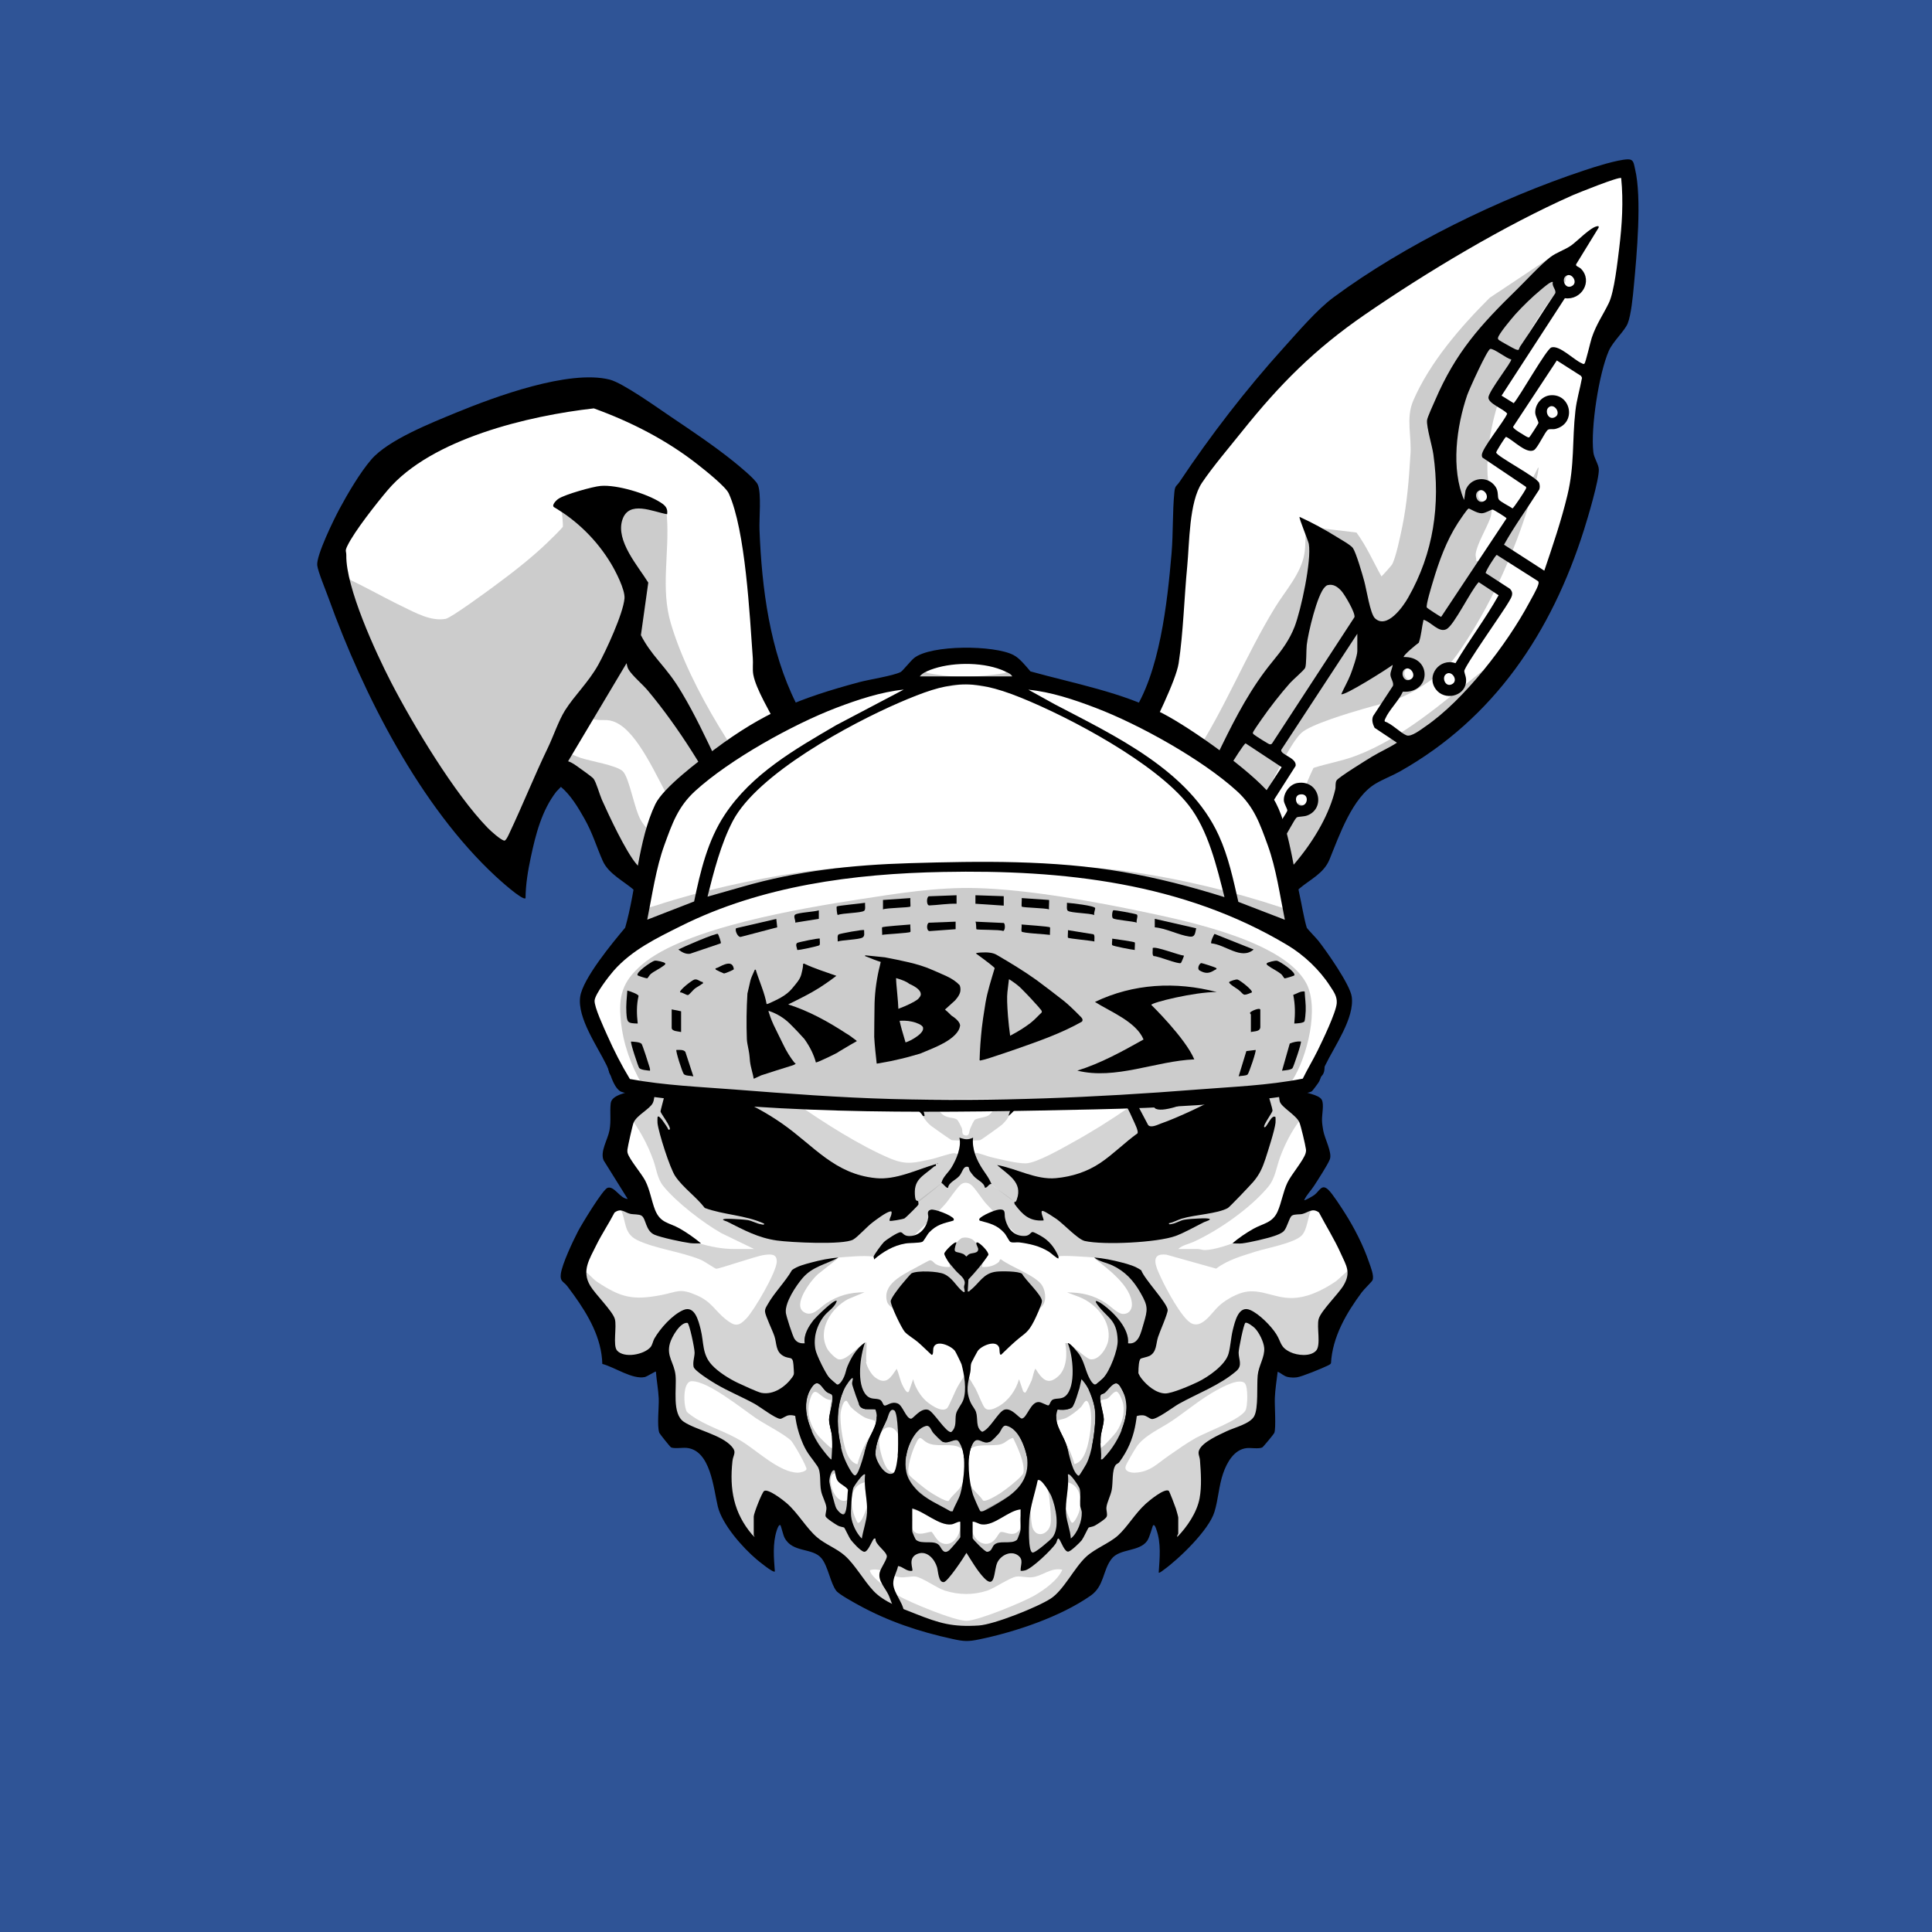 <?xml version="1.0" encoding="UTF-8"?>
<svg xmlns="http://www.w3.org/2000/svg" viewBox="0 0 2048 2048">
<style>
  .outline { fill: #000000; }
  .fill { fill: #ffffff; }
  .shading { fill: #aaaaaa; opacity: 0.5; }
</style>




<g class="background"><path id="color-blue" fill="#2f5496" d="M2048 0v2048H0V0z" class="color" style="fill: #2f5496"/></g>
<g class="trait-group" data-category="jaw">
  </g><g class="trait-group" data-category="jaw"><!-- Generator: Adobe Illustrator 29.1.0, SVG Export Plug-In . SVG Version: 2.1.0 Build 142)  --></g><g class="trait-group" data-category="jaw">
  </g><g class="trait-group" data-category="jaw"><defs>
    
  </defs></g><g class="trait-group" data-category="jaw">
  </g><g class="trait-group" data-category="jaw"><path id="fill-jaw" class="fill" d="M1396.7,1438.7c-6.7,4.3-46.8-1.7-48.7.3l-12.2,69.8-57.2,29.3-1.4,1.6c-1.5,11.9,1.5,24.2.9,35.9-.3,4.9-1.3,15-2.3,19.7-.6,2.8-13.7,32.2-15,33.5s-16.1,8.9-16.7,8.3l-9.5-50-51,52c-7.7,5.7-20.7,9.3-27.5,15.5-14,12.7-25.2,37.4-42.1,47.9-5.4,3.3-61.3,25.7-66.7,26.3-13.8,1.7-33-3.3-47.7.2-17.7-10.3-50.1-16.2-66.1-26.9-14.3-9.6-28.3-35.6-41.4-47.6-6.7-6.1-19.9-9.6-27.5-15.4l-51-52-9.6,48.4c-.6.9-.9,1.7-2.2,1.5-.8,0-13.8-7.6-14.4-8.2-1.4-1.4-15.9-33.3-16.2-35.3l-.5-54.4-58.2-30.3-12.3-69.7c-8.1-1.2-45.1,3.9-49.5-1l-37.1-85-.5-3.4,31.5-70.6c5.3-1.6,29.1,0,31.3-6.7.8-2.3-.6-19.5-1.3-22.4-2.2-8.4-16.2-24-19.8-33.2-.7-1.7-1.2-3.1-.6-5,4.7-11.3,10.3-22.3,14.1-34,7.3-22.4,7.2-42.6,16.9-65.1,47.5-110.2,188.9-176,299.9-200.1,44.7-9.7,79.8-1.5,122.7,11.2,98,28.9,222.6,97.5,259,199,6.8,19,7,38.1,13.5,57.5,3.8,11.2,10.1,22.1,13.7,33.4,0,1.4-8.3,16.4-9.8,19.1-2.4,4.3-9.7,13.4-10.7,17.3-1.8,6.8-.6,15.6-2.3,22.5,9.9,7.9,21.3,4.2,32.4,6.5,9.6,23.9,23.5,46,31.4,70.6-9.8,26.3-22.2,51.8-33.2,77.7-1.3,3-1.7,9.3-5.1,11.4h0Z" fill="#FFFFFF"/></g><g class="trait-group" data-category="jaw">
  </g><g class="trait-group" data-category="jaw"><path id="shading-jaw" class="shading" d="M1380.8,1185.8c-.2.4-2.1.7-2.8,1.7-8.6,10.8-16.2,26-21,39-4.2,11.4-5.1,22.7-13,32-18.8,22.4-51.8,45.5-78.3,57.7-5.4,2.5-12.5,3.7-16.7,7.8h20.5c2.7,0,5.1,1.2,7.9,1.1,18.1-.2,64.4-19.8,77.5-32.6,5.7-5.5,14.1-15.7,15-23.5,1.8,0,.7,2.4,1.5,4,3.1,5.9,15.5,5.2,21.5,6,.2,1.6-1.5.7-2.3,2.2-4.6,8.3-4.4,21.6-10.6,28.3-7.5,8.1-37.1,13.5-48.8,17.2-14.5,4.6-29.8,8.8-42,18.1l-52.8-14.8c-19.3-2.3-9.9,15.4-5.3,25.3,5.2,11.3,20.7,40,30.4,46.6,11.9,8.2,22.7-10.2,30-17,6.3-6,16.2-11.8,24.6-14.4,17.7-5.6,32.3,4.7,50.5,5.4,17.4.8,34.6-7.7,48.8-17.2,3.6-2.4,14.6-13.9,17.2-13.8,1.7,0,3.3,6.1,1.8,7.8-10.1,24.3-21.6,48-31.8,72.2-3.7,8.8-.8,14-13,15-9.3.7-15.8-1-24.2-1.8-4.8-.4-11.8,2.5-17.3-.2l-12.9,70.6-59,30.5c.4,11,2.6,23.6,2,34.5-.3,5.7-1.3,15.4-2.1,20.9-.5,3.1-13.4,31.4-15.4,33.6-3,3.2-11.6,6.2-15.5,9-.8-4.9-2.7-10.6-3-15.5-.6-11.2,2-11.3-2.7-23.2-.4-1.1-1.9-1-2.2-2-.8-2.2-.8-6.7-1.1-9.2l-2.3.2-50.2,51.8c-7.7,5.2-19.5,8.7-26.5,14.5-14.2,11.7-24.4,36.1-41.5,47.5-6.7,4.5-54.2,25.7-61.2,26.8-9.9,1.5-51.8,1.6-61.5,0-6.9-1.2-49.7-20.5-57.3-24.7-15.8-8.9-30.2-37.8-44.4-49.6-6.9-5.7-19-9.3-26.5-14.5l-51-52c-1,8.1-7.3,16-8.1,24-.6,6.2.6,14.6-.3,21.6-.2,1.7-3,1.8-2.1,4.4-.6.7-14.6-8.1-15.5-9-1.7-1.8-15-30.8-15.4-33.6-.7-4.4-.9-13-1.1-17.9-.5-12.2.6-24.4.5-36.6l-58.5-31.4-13-69.5-48.8-.2-38-86.6.9-6.2c8.2.4,11.8,8.2,18.6,12.7,25.3,16.9,38.4,19.8,68.5,13.9,17.1-3.4,19.1-7.5,37.2.4,15.9,7,19,16.2,30.6,25.4,9.6,7.6,13.6,7.9,22-1s31.8-49.1,32.1-60c.2-8.7-6.4-8.1-13.3-7.2-8.6,1.1-48.4,15.1-51,14.6-1.7-.4-12.3-7.9-16.5-9.6-20.3-8.4-48.8-11.8-67.2-20.8-14.9-7.3-11.3-20.9-17.7-33.2-.9-1.6-2.5-.6-2.3-2.2,6.3-.9,17,0,21-5.5,1-1.4.3-3.7,2-3.5,3,11.7,15.2,23.9,25.1,30.4,21.2,13.8,50.4,23.7,75.4,23.5h20.5l-34.7-16.8c-19.1-10.8-48.2-33.1-61.8-50.2-6.2-7.8-7.1-18.3-10.5-27.5-6-16.6-14.4-32-25-46,1.3-9,6.5-19.6,7.8-28.2,1.9-12.9,1.8-19.5,6.5-32.5,36.4-101.1,159.2-169,256.8-198.2,49.9-15,102.4-18.2,153.2-5.2,103.5,26.4,242.6,100.3,277.2,208.8,3.4,10.5,3,17.3,4.8,27.2.8,4.7,8.9,28.4,7.6,30.6l-.5-.2ZM1195.9,1382.1c-32.3-16.1-63.1-35.3-95.9-50.7-17.5-18.7-37.4-36.6-54.6-55.4-4.8-5.3-11.2-16-16-20-3-2.6-7.4-3-10.6-.6-4.5,3.4-12.7,16.4-17.4,21.6-16.7,18.6-36.8,35.6-53.6,54.4-32.9,15.3-64,34.2-96,51.2-.6,2.8,12.4,35,14.6,40.3,2.9,7.1,12.1,31.7,16,36.1,7.1,8,36.5,26.3,47,33,19.8,12.7,36.1,22.9,59.3,28.7,27.3,6.8,39.7,7.1,67,.6s43-16.6,65.7-31.3c10.4-6.8,35.9-22.5,43.4-30.6,4-4.4,12.7-27.4,15.6-34.4,2.1-5.1,16.8-41,15.5-42.9M728.3,1496.7c1.6,2,8.2,6.3,10.7,7.8,14.7,8.8,31.8,13.8,46.9,23.1,16.8,10.2,40.2,33.1,59.6,33.5,2.3,0,8.7-1.2,9.4-3.7s-13.6-27.6-16.4-30.3c-7.3-7.1-27.5-17.2-37.2-23.8-15.2-10.3-50.3-39.1-67.9-39.2-10.5,0-8.7,28.1-5.1,32.7h0ZM1319.7,1466.3c-5.9-5.9-24.1,4.1-30.4,7.6-16.2,8.9-31,21.4-46.2,31.8-12.7,8.7-30.1,15.7-38.6,28.4-2.2,3.4-10.8,17.7-11.4,20.7-1.1,5.3,6.2,6.5,10.3,6.3,16-.9,23.4-9.7,35.2-17.8,9.2-6.3,19.3-13.6,29-19,11.7-6.6,47.1-19.2,52.7-29.3,2.4-4.3,2.8-25.2-.7-28.6h0ZM1126,1664c-12-2.7-20.7,6.6-31.6,7.9-5.7.7-12.2-1.2-16.6-.7-7.1.8-22.9,12.1-31.2,14.9-14.8,4.9-30.2,4.7-45.1,0-8.8-2.8-23.9-14.1-31.2-14.9-4.4-.5-10.9,1.4-16.6.7-11-1.3-19.9-11-31.6-7.4,0,6.9,23.8,23.5,30,27,12.5,7.1,59.8,26.8,72.5,26.6s59.9-19.8,72.2-26.9c10.3-6,24.6-16.2,29.3-27.2h-.1Z" fill="#AAAAAA" style="opacity: 0.5"/></g><g class="trait-group" data-category="jaw">
  </g><g class="trait-group" data-category="jaw"><path id="outline-jaw" d="M676,1140c5.3-3,18.5-3.6,19.1,4.5-2,7,0,18.6-3.2,24.9s-17.1,12.9-20.3,20.7c-1.1,2.6-6.2,25.4-6.5,28.5,0,1.3-.2,2.3.2,3.6,1.8,6.8,14.7,21.7,18.7,29.4,5,9.8,6.5,20.8,10.3,30.7,5.7,14.4,14.5,13.4,26.1,19.9,7.6,4.3,16,10.2,22.7,15.8-3.8,0-7.5.2-11.2-.2-8.4-1.1-30.6-5.8-38-8.9-9.8-4.2-8.9-17-13.8-20.2-2.7-1.8-8.7-1.2-12-2-6-1.4-9.7-6.6-16.7-1.3-6,11.6-13.4,22.6-19.2,34.3-7.3,15-16,27.5-6.5,43.3,5.5,9.2,23.4,26.5,26,35,2.4,7.9-2.3,28.2,2.4,33.6,7.5,8.5,28.6,4.4,35.5-3.6,2-2.4,2.5-6.3,4-9,6.3-10.9,19-25.2,30.7-30.3,12.2-5.3,16.1,11.4,18.4,20.3,3.6,14.2,1.3,26.5,12,38,6.7,7.3,18.2,14.5,27.2,18.8,4.7,2.2,21.2,9.9,25.3,10.7,12.8,2.4,25.4-6.5,32.6-16.5,2-2.8,2.8-6.3,4.7-9.3,9-14.8,16.3-6.2,25.8,1.8,11,9.2,20.9,19.8,32,29,45.8,38.3,90.7,54.1,151.4,45.3,58.2-8.4,83.7-40.7,125.7-75.3,2.2-1.8,8.8-7.7,10.8-8.2,12.1-3.2,14.2,10.5,19.7,17.8,5.7,7.4,15.3,15.6,25,16,7,.3,27.7-8.7,34.9-12.2,10.9-5.3,28.8-17.6,32.4-29.6,2.2-7.6,2.6-17.3,4.6-25.4,2.3-9,6.1-26.7,18.6-21.2,9.4,4.1,22,16.8,27.5,25.5,5.6,8.9,3.9,13.8,14.9,19.1,7.3,3.5,20.9,5,27.1-1.3,5.8-5.8.5-25.5,3-34,2.6-8.8,20.8-26.2,26.4-35.6,8.1-13.8,2.8-20.8-3-33.7-6.7-15-15.5-28.9-23.1-43.4-6.9-5.2-11.2-.2-17.5,1.5-3,.8-8.4,0-11.2,1.8s-5.1,12.8-8.6,16.4c-2.4,2.4-6.7,4-9.9,5.1-7.8,2.7-25.9,6.9-34.1,7.9-3.4.4-7,0-10.4,0,6.2-5.6,14.7-11.2,22.1-15.4,10.5-5.9,20.2-6.1,25.7-18.3,4.2-9.5,5.8-20.9,10.4-30.6,4.3-9,17.4-23.9,19.4-31.6.4-1.7.5-2.5.2-4.2-.6-4.5-5.3-24.5-6.9-28.2-3.4-7.8-19.2-16-20.8-22.2-.9-3.4-2.7-24.1-1.6-26.4,2.2-4.5,13.6-3.5,17.5-1,.8,2.8,2.9,13.6,4.2,14.8,4,3.5,21.3,4.8,24.5,11,2.5,4.8,0,15.5.2,21.8,0,2.9.8,7.8,1.3,10.7,1.5,8.6,9.7,23.3,7,30.5-2.3,5.9-12.8,22-16.8,28.2-3.3,5.1-7.9,9.5-10.4,15.1.7.7,9.7-4.6,10.9-5.6,5.4-4.1,7.6-12.1,14.6-5.5,4.7,4.4,13.6,18.5,17.5,24.5,10.1,15.9,19.6,34.4,25.7,52.3,1.6,4.7,5.8,14.8,3.7,19.2-.7,1.6-9.2,9.8-11.3,12.7-16.3,21.9-31.2,47.4-32.7,75.3-.8,1.3-2.2,1.8-3.5,2.5-5.7,2.8-27.3,11.7-32.6,12.4-3,.4-6.5.3-9.5-.3-4.5-.9-7-4.1-10.9-5.6-1.1,9.1-2.6,18.4-3,27.5-.4,7.8,1.5,32.2-.6,37.4-.4,1.1-11.8,14.9-12.7,15.3-3.8,1.8-11.7.3-16.3.7-13.5,1.3-21.2,15.2-25.2,26.8-4.6,13.3-5.2,27.9-9.2,40.8-5.8,19.3-37.7,50-54.2,61.8-.9.6-4.2,3.4-4.9,2.6,1-15.3,2.8-31.2-2.6-46-.3-.9-1.8-5.7-3.4-4-.6.6-3.5,12.5-6.2,16.3-8.3,11.9-29.2,7.9-37.8,19.2-9.5,12.3-7.6,28.7-22.1,38.9-32,22.4-79.6,38.4-117.7,46.3-12.4,2.6-16.8,2.3-29-.4-35-7.6-67.9-18.6-99.2-35.8-5.1-2.8-20.9-11.4-23.8-15.2-6.2-8-8.6-25.8-15.6-34.4-9.6-11.7-30.7-5.5-39.2-21.8-1.5-2.8-3.8-12.7-4.3-13.2-1.8-1.8-3.8,4.8-4,5.4-4.5,13.8-3.1,29.3-2,43.5-1.7,1.8-16.8-10.7-19-12.5-15.1-12.7-36.9-37.3-41.5-56.5s-7.6-59.5-33-62c-4.4-.4-13.1,1-16.5-.5-.9-.4-12.1-14.4-12.5-15.5-2.6-7.5-.2-27.3-.6-36.4s-2.3-19.1-3-28.5c-.4-.5-9.5,5.3-11.7,5.8-13.3,2.8-32.2-10.6-45.1-13.9-.7-27.4-14.8-51.6-30.3-73.2-2.2-3.1-4.5-6.2-6.8-9.2-4.1-5.2-7.9-4.8-6.9-12.9,1.3-10.6,13.1-35.4,18.4-45.6,3.6-6.8,26.1-44.2,31.2-45.8,7.3-2.2,13.1,11.5,21.3,11.8l-25.5-40.9c-4-9.3,4.3-21.7,6.2-31.8s.2-19.2,1.3-28.7,18.5-11,25.8-14.7c2.6-2.8,1-6.8,1.5-9,.4-1.9,1.3-3.7,1.8-5.8h-.5ZM799,1627.5v-20c0-3.1,8.8-25.7,11-27,4.3-2.7,20.4,9.8,24,13,12,10.5,20.7,26.3,32,36,8.5,7.4,21.1,12,29.5,19.5,10.9,9.6,20.1,26.5,30.5,37.5,11,11.7,29.8,18.4,44.7,24.3,25.1,9.9,38.9,14.1,66.8,12.3,16.1-1,62.3-19.4,76.4-28.6,13.7-8.9,25-32.9,37.6-44.4,9.3-8.6,24.5-14.2,33.6-22.4,10.1-9.2,18.3-23.6,29.4-33.6,3.6-3.3,19.9-16.8,24.4-13.8.8.6,6.9,16.7,7.6,18.9.5,1.7,2.5,8.4,2.5,9.5v17c0,.6-1.6,2-1,3.5,10.4-10.7,20.8-25.9,23.6-40.9,2.4-12.9,1.4-27.4.4-40.5-.3-4-2.6-6.9-.8-10.8,3.7-8.5,20.8-15.9,29.2-19.9s24.7-7.7,29.1-15.9c4.6-8.5,2.6-32.2,3.7-43.3,1-10.3,7.7-19.4,6.9-29.1-.6-6.6-5.4-16.3-10-21-1.5-1.5-8.2-6.7-10-5.5-1.8,1.3-7.1,27.7-7.1,31.5,0,7.3,4.4,13.6-2.4,19.5-17.3,15-41.2,23.8-61.1,34.9-5.5,3.1-23.5,16.8-28.6,16-2.7-.4-5.4-3.6-9.2-3.9-11.7-.8-14.9,8.5-22,15-16.4,14.9-41.2,22.8-63,25-69.3,7-135.6,7.1-205,0-22-2.2-45.8-9.7-62.5-24.5-7.2-6.4-10.9-16.4-22.5-15.6-3.7.2-7.5,4-9.8,3.8-5.4-.5-21.2-12.7-27-15.9-13.4-7.4-27.8-13.2-41-21-4.6-2.7-22.9-14-23.7-18.3-1-5.2,1.1-10.4,1.1-15s-5.6-31.3-7.6-31.5c-7.7-.9-16.7,15.1-18.5,21.5-4.1,14,4.6,20.6,5.9,34.2,1.4,13.7-4.1,40.6,8.8,49.2s39.9,13.7,50.8,26.2c5.6,6.4,1.4,8.6.7,15.6-3.2,29.7,1.3,54.7,20.9,77.8.5.6,3.9,4,2,1l-.3-.3Z" class="outline" fill="#000000"/></g><g class="trait-group" data-category="jaw">
</g>
<g class="trait-group" data-category="mouth"><path id="fill-muzzle-1" fill="#fff" d="M1038 1292s-.4 1.7.7 2c10.3 2.8 18 4.3 25.8 13 1.9 2.2 4.9 8.8 6.5 9.5 2.6 1.2 6.6 0 9.5.5 11.4 1.5 21.2 3.7 31.2 9.8 2.1 1.3 9.2 7.8 10.2 7.1.3-.3 0-1.7 0-1.9 2.4-1.8 32.7.6 38 1 5.2 4.2 13.2 5.5 19.2 8.3 13.7 6.4 22.5 16.1 29.9 29.1 8.4 14.6 7.7 17.8 3.1 33.4-2.5 8.5-4.8 21.8-16.3 20.2 1.5-15.5-14.8-32.4-26.5-41-3.2-2.4-11.3-7.2-6 0 10.7 14.6 20.5 15 21.5 37.5.5 10.4-8.3 32.8-15.4 40.5-.6.7-7.1 6.3-7.6 6.5-3 1.6-6.8-6.1-7.8-8.2-3.7-7.7-4.8-15.6-9.7-23.3-1.1-1.7-10.8-13.7-12.4-12.1 5.6 13 9 46.2-2.5 56-4.4 3.7-9.4 1.9-13.3 3.7-2.8 1.3-3.1 5.8-4.8 6.2-.9.2-7.2-3.2-9.4-3.5-9.3-1.3-13.1 17-18.7 17.4-2.5.2-10.7-11.9-18.4-9.4-6.8 2.2-15.3 20.6-23.6 23.5-7.3-4.5-4.2-14-6.6-21.1-1.2-3.5-4.2-6.7-5.8-10.2-5.4-12.7-2.8-19.9-.2-32.2.7-3.3-.2-6.3 1.2-9.8.4-1 6-11.5 6.6-12.4 3.7-5.4 19.2-12.4 22.7-3.8.9 2.2 0 8.7 2.2 7.7 5.1-4.9 10.2-9.9 15.5-14.5 10.2-8.9 12.8-8.2 19.5-21.5 1.9-3.8 8.1-17.3 8.2-20.7.2-6.3-17.9-22.6-21-29-3.6-2.9-22.1-2.8-27.2-2.3-14.1 1.5-18 12.2-27.5 19.5-1 .8-1.3 1.9-3 1.5l.8-12.7c7.6-8.2 14.9-16.6 21.1-26 .7-3.3-8.6-12.4-11.3-13.2-3.6-1 .5 5.5.5 6.6.4 5.2-5.9 4.1-9.3 5.6-1.2.5-3 2.7-3.2 2.7s-2-2.2-3.2-2.7c-8-3.5-11.7.6-7.3-12.2-1.6-1.7-12.5 9.1-12.9 11.7-.2 1.6 3.6 7.8 4.8 9.5 1.5 2 5 5.9 7 8.3 3.2 3.9 9.7 7.7 9.9 13.1 0 1.6-.8 3.1-.8 4.8s2.6 8.1-2.5 3.6c-6.2-5.3-10.1-13.6-18.5-17.5-6.8-3.1-28.3-4.1-34.7-.8-.8.4-9.9 11.1-11.2 12.8-2.4 3-10.9 13.7-10.8 16.8.2 5.1 11.2 27.9 14.7 32.2 2.8 3.4 10.2 7.7 14 11 5 4.3 9.7 9.1 14.5 13.5 2.2.9 1.5-5.2 2-7 2.4-9.9 19.2-2.4 23 3.1.7.9 6.6 13.1 6.9 14.1 2.9 11 5.6 26.6 1.9 37.5-1.7 4.9-6.8 10.4-7.8 15.2-1.4 6.6 1 13.6-5 19-5.3 1.2-18.8-21.7-24.4-23.5-8.2-2.6-15.9 9.6-18.4 9.4-5.3-.4-8.7-14-13.9-16.1-6.9-2.8-11.5 2.7-14.1 2.1-1.8-.4-2-4.8-4.8-6.1-4.5-2-9.6.3-14.3-4.7-10.9-11.5-6.5-42.2-1.5-56.1-9.1 6.7-14.1 14.8-18.5 25-1.6 3.6-2 7.5-3.7 11.3-1 2.1-4.9 9.8-7.8 8.2-.4-.2-6.9-5.8-7.5-6.5-4-4.2-13.8-24.3-15-30-2.8-12.9 1.4-26.5 9.5-36.5 4.1-5.1 11.3-9 13-15.5-2.4-2.4-22.3 17.4-24.4 20.1-5.4 6.8-11 15.9-9.6 24.9-4.7.2-8.1-.7-10.8-4.7-1.8-2.7-8.8-24.3-9.2-27.8-1.1-10.9 10.9-28.8 18-37 10.5-12.2 24.5-14.2 38-21.5 12.5-.8 24.5-2.3 37-1 0 0 .7 2.1.5 3 9.5-8.2 20.6-14.8 33.1-16.9 4.7-.8 14.8-.4 18.1-1.8 1.6-.7 5.2-7.7 7.2-9.9 8-8.4 15.2-9.7 25.4-12.5 1.1-.3.6-1.9.7-2 1.1-.7 25.9-.7 27 0Z" class="fill" data-original-prefix="fill"/></g><g class="trait-group" data-category="mouth"><path id="fill-teeth16" fill="#fff" d="M995.3 1525.7c11 9.5 17.2-6.6 23.2 6.3 6.5 14.1 3.7 38.4-1 52.9-.7 2.1-7.1 16.9-8 17.1-1.2.3-3-.4-4.2-.9-12-5.1-31.7-18.1-39.1-28.9-10.6-15.5-6.4-42.9 6.8-55.8 1.3-1.3 9.1-5.6 10.4-5.3 1.5.3 9.4 12.3 12 14.5h-.1Z" class="fill" data-original-prefix="fill"/></g><g class="trait-group" data-category="mouth"><path id="fill-teeth15" fill="#fff" d="M1039.1 1601.9c-.8-.5-7.5-16.1-8.1-18.4-4.1-13.8-6.5-36.9-1.3-50.3 4.6-12 8.1-4.3 15.8-4.2 9.5.2 17.3-18.2 20.8-17.9 1.2 0 8.5 4.2 9.7 5.3 6.3 6.2 12.2 22.3 13 31 2.4 28-20.3 39.6-41.3 50.7-2 1.1-5.7 5.5-8.6 3.7Z" class="fill" data-original-prefix="fill"/></g><g class="trait-group" data-category="mouth"><path id="fill-teeth14" fill="#fff" d="M904 1461c0 2.2-1.1 3.8-.8 6.2.2 1.8 7.1 22 8 23.1 3.9 5.1 11.2 3.2 16.7 3.8 4.9 13.5-4.2 23.8-8.6 35.6-2 5.3-8.7 33.1-12.8 34.2-1.8.5-6.8-9.1-8.3-10.7-10.3-23.9-15.3-58.4-2.6-82.2.6-1.2 7.1-11.6 8.4-10.1Z" class="fill" data-original-prefix="fill"/></g><g class="trait-group" data-category="mouth"><path id="fill-teeth13" fill="#fff" d="M1144 1564c-2.1 1.4-6.1-7.1-6.8-8.7-3.2-7.9-4.4-17.4-7.5-25.5-4.3-11.6-13.6-22-8.6-35.6 4.8-.6 12.3 1.2 15.9-2.9 1.3-1.5 8.1-20.6 8.6-23.2.3-1.8-1.4-7 .9-6 6 2.7 13.7 26 14.4 32.6 1.4 13.9-2.9 45-9.3 57.4-.8 1.5-7 11.6-7.6 11.9" class="fill" data-original-prefix="fill"/></g><g class="trait-group" data-category="mouth"><path id="fill-teeth12" fill="#fff" d="M1093.1 1644.9c-2.9-1.8-2.4-28.5-2.1-33.4.7-10.5 5.2-31.2 8.9-41.1 1.1-2.8 2.4-1.4 4.2 0 12.2 9.6 21.1 44.8 12.8 57.9-1.9 3-15.6 14.9-18.9 16.1-1.3.5-3.8 1.1-4.8.4Z" class="fill" data-original-prefix="fill"/></g><g class="trait-group" data-category="mouth"><path id="fill-teeth11" fill="#fff" d="M949 1569c5.5 22 11.1 44.4 9 67.5-.5 5.2-.9 10.3-7 8-3.4-1.3-17.5-13.4-19.5-16.5-5.8-9.2-1.4-31.3 2.7-41.2 1.2-2.9 11.3-21 14.8-17.7Z" class="fill" data-original-prefix="fill"/></g><g class="trait-group" data-category="mouth"><path id="fill-teeth10" fill="#fff" d="M881.7 1478.3c3.1 2.8-2.7 21-2.8 26.2 0 5.9 2.6 12.4 3.1 18 .2 2.1.7 24.5-.5 24.5-1.5.2-2.1-1.1-2.9-2.1-15.6-18.9-34.8-51.8-17.4-75.3 6.5-8.8 10.5 2.1 14.9 5.8 1.8 1.5 4.9 2.1 5.7 2.8Z" class="fill" data-original-prefix="fill"/></g><g class="trait-group" data-category="mouth"><path id="fill-teeth9" fill="#fff" d="M1185.7 1467.3c1.9 1.6 7.8 13.7 8.2 16.2 3.2 20.7-9.8 47.3-23.9 61.9-.9 1-1.3 1.9-3 1.5.5-8-.7-16.6 0-24.5.4-5.4 3.1-12.3 3.1-18s-6.1-23.4-2.8-26.2c.6-.6 2.5-.6 3.8-1.7 3.4-3 10-13.1 14.7-9.3Z" class="fill" data-original-prefix="fill"/></g><g class="trait-group" data-category="mouth"><path id="fill-teeth8" fill="#fff" d="M1018 1613v16.5c0 .9-10.8 13.2-11.9 14.1-6.3 4.8-8-2.6-10.6-5.5-5.5-6-17.9-.4-24.4-5.6-1.2-.9-4.1-8.8-4.1-9.9v-22.5c12.9 1.7 28.3 17.5 41.4 15.9 3.5-.4 6.1-3 9.6-2.9Z" class="fill" data-original-prefix="fill"/></g><g class="trait-group" data-category="mouth"><path id="fill-teeth7" fill="#fff" d="M1031 1613c6.3 1.3 9.1 4 16.1 2.6 10.6-2.2 24.3-14.8 33.4-15.6 2-.2 1.4 0 1.2 1.3-.8 6.5 2.4 27.5-4.4 31.6-7 4.2-18.8-.3-23.4 4.6-2.1 2.2-3.6 8-8.4 7.6-1 0-14.6-13.5-14.6-14.6V1613z" class="fill" data-original-prefix="fill"/></g><g class="trait-group" data-category="mouth"><path id="fill-teeth6" fill="#fff" d="M1102.5 1494c3.3-.8 4.5 6.9 5.3 8.7 5.6 12.1 13 24.8 13.3 38.8.2 9-16 29.8-21.3 16.2-4-10.4-4.1-44.8-1.1-55.5.4-1.6 2.4-7.9 3.8-8.2" class="fill" data-original-prefix="fill"/></g><g class="trait-group" data-category="mouth"><path id="fill-teeth5" fill="#fff" d="M937.3 1559.7c-1.9-1.6-7.8-10.5-8.5-13-3.6-12.1 6-31.3 11.4-42 1.6-3.1 3.3-14.7 8-7.4 5.5 8.5 4.3 41.5 2.7 52.1-1.2 7.7-3.6 18.7-13.6 10.3" class="fill" data-original-prefix="fill"/></g><g class="trait-group" data-category="mouth"><path id="fill-teeth4" fill="#fff" d="M917 1563c-1.8 13.4 2.9 27.5 2 40.5-.6 9-4.4 18.4-5.5 27.5-6.2-6-10.5-16.1-11.4-24.6-.5-5.2.7-24.7 2.4-29.3.6-1.6 10.5-16.2 12.4-14.1Z" class="fill" data-original-prefix="fill"/></g><g class="trait-group" data-category="mouth"><path id="fill-teeth3" fill="#fff" d="M1135 1631c-.4-8.9-4.4-17.8-5.1-26.5-1-13.8 3.7-27.6 2-41.5 2.2-2.4 11.9 13 12.5 15 2 6.6 2.6 27.4 1.2 34.3-1.3 6.3-5.5 14.9-10.8 18.7z" class="fill" data-original-prefix="fill"/></g><g class="trait-group" data-category="mouth"><path id="fill-teeth2" fill="#fff" d="M1154.1 1604.9c-3.4-2-5.1-22.3-3.9-26.2.8-2.6 8.9-5.2 10.2-8.8l5.1-10.9c3.8 3.4 5.1 7.2 4.3 12.2-.7 4.2-5.4 22.7-6.9 26.2-.9 2.2-6.1 9-8.8 7.5" class="fill" data-original-prefix="fill"/></g><g class="trait-group" data-category="mouth"><path id="fill-teeth1" fill="#fff" d="M885 1559c-.3 3.7 1.7 9.4 4 12.2s9.5 5.2 10 8.3c-2 8.4 1.6 19.2-5.7 25.4-3.6-1.1-6-4-7.4-7.4s-6.5-23.6-6.9-27.1c-.5-4.2 1.2-10.6 5.9-11.4z" class="fill" data-original-prefix="fill"/></g><g class="trait-group" data-category="mouth"><path id="outline-shading-mouth2" fill="#000" d="M918 1443.5c.8 5.3 5.6 13.8 10.1 16.9 11.5 8.3 16.2-.3 22.4-9.4 2.5 5.4 3.4 11.5 6 17 1.4 2.8 5.7 12 7.5 5.5l4-11.5c1.6 7.5 6.3 15.4 11.5 21 4.3 4.7 18.8 15.4 24.6 9.6 2-2.1 8.3-17.9 10.8-22.2 1.2-2.2 7.8-13.8 9.7-13.3 1 .2 8.5 13.2 9.7 15.3 2.4 4.5 7.3 17.7 9.8 20.2 3.8 3.8 10.5.4 14.4-1.8 10.5-5.9 18.5-17.2 21.7-28.8l4.2 12.3c.3 1.2 1.9 2.4 2.8 1.7.6-.4 5.8-11.3 6.5-13 .8-2 2.8-12 4-12 6.8 10.7 12.9 18.4 24.5 7.5 8.6-8 9.3-23.8 7-34.5 3.5-3.1 21.1 16.1 26.6 16.9 9.1 1.4 17.6-11.8 19-19.9 3.5-20.5-12.9-39.2-30.9-46.2l-12.7-4.8c15.4 0 28.2 2.9 41.1 11.4 4.8 3.1 12.2 10.9 17.6 11.4 6.2.6 10.1-4.1 10-10-.4-19.3-25.8-38.1-39.7-48.8 15.4 2.4 34.6 11.8 45 23.5 7.8 8.8 19.1 25.1 19.1 37s-6.4 28.5-9.2 32.8c-3.3 5.3-11.7 5.4-13.4 10.6-.9 8.1-2.1 16.4-2.5 24.5-1.5 29 1.4 45.2-10.8 73.2-3.6 8.2-12.7 20.4-14.9 27.1-4.2 12.8-.7 26.4-9.1 38.9-3.2 4.8-8.4 6.7-11.2 10.8-1.7 2.5-2.4 6.1-4.2 8.8-4.5 6.7-14.6 23-21.6 8.9-1.6-3.3-1.3-12.9-6.7-6.2-1.4 1.7-1.9 4.4-3.5 6.5-3.7 4.7-17.7 19.6-23.5 19.5-2.2 0-4.5-4.1-6.6-5.4-7.9-5-21.1-6.3-29.2-1.4-7.3 4.4-9.5 13.6-18.1 6.8s-6.4-10.8-20.1-9c-5.6.7-11.4 12.6-16.9 12.1-2.8-.2-11.4-11.1-18.5-12.6-6.3-1.3-17.5.7-23 4.2-2.6 1.7-4.1 5.6-7.5 5.4-5.7-.3-19.8-15.8-23.6-20.5-1.2-1.5-4.4-10.6-7.1-6.9-2.5 3.4-.6 9.9-7.2 12.7-7 3-14.9-11.2-18.1-16.4-1.2-1.8-1.2-4.3-2.6-6.4-2-3-6.8-5.4-9.5-8.5-10.4-11.9-6.7-27.7-10.7-41.3-.8-2.6-5.6-8.5-7.3-11.7-18.4-35.7-16.4-45.6-18.4-84.6-.4-7.7-.6-20.7-2.2-27.8-1.5-6.2-11.1-6.1-14.2-11.8-3.4-6.1-9.3-29.6-8.6-36.4 1.2-10.3 16.2-31.2 24-38 10.5-9.2 26.2-16.5 40-18.5l-21.5 17c-7.2 6.4-26.8 32-14.8 39.9 9 5.9 16.7-4.5 23.7-9.1 12.7-8.4 25.3-11.8 40.7-11.8l-17.3 7.2c-18 9.4-33.1 32.7-22.1 52.8 1.7 3.1 8.6 10.4 12 11.1 9.1 1.7 20.7-15.4 29.5-18 .6 6.4-.9 14.3 0 20.5zm-37.1 40.6c-12.3-.5-17.1-20.2-22.8 1.5-3.4 13 1.2 26.4 9.4 36.5 1.5 1.8 12.7 13.1 13.9 12.9.8 0 2.5-2.3 2.8-3.2 2.9-7.1-3.2-12.2-4.2-19.2-1.5-9.8 0-18.7.9-28.4Zm301.8-8.9c-3.2.8-6.3 6-8.8 7.3-2.1 1.1-7.2 1-7.8 3.2-.5 1.7 3 10.8 2.9 14.8 0 3-1.5 13.9-2.2 16.8-.9 3.6-3.9 5.7-3.9 10.2s1.4 7.1 3.7 7.4c1.9.3 15-14.4 16.8-17 5.7-8.5 9-18.8 7.3-29.2-.5-3-4.4-14.5-8-13.6Zm-284.8 10c-4-2.3-6.5 9.9-6.8 12.5-1.2 10.5 3 38 8.7 47.1 1.9 3 5.4 6.9 9.2 7.3 3.7-15.6 12.6-29.2 21-42.5-2.3-.4-1.7-2.9-2.7-3.5-1.5-.9-7-1.9-9.7-3.1-4.7-2.2-12-7.7-15.6-11.4-1.2-1.2-3.8-6.2-4.2-6.3ZM1139 1552c8.3-2 11.9-12.2 13.9-19.6 3.1-12.1 6.1-33.4 1.1-44.8-3-6.9-5.8 1.7-8.3 4.1-3.9 3.8-11 9.3-16 11.6-2.5 1.1-7.8 1.8-9.1 2.7-.7.5-.5 1.8-1 2.7-.3.4-1.7.4-1.6.9 0 1 7.9 12.3 9.2 14.8 4.8 8.8 9.1 18 11.8 27.7Zm-197.7 5.7c8.1 8.1 9.5 0 10.5-7.3.8-5.6 2.7-20.6 1.7-25.4-3.6-17.2-21.3-15.9-21.6 3.6 0 6.8 4.6 24.3 9.4 29.2Zm161.5-44.5c-5 1.3-8.5 9.3-8.8 14.2-.2 4 2.4 28.5 3.8 31.3 2.5 5 7.5 0 9.8-2.7 6.8-8.3 11.6-30.7 4.5-39.5-2.7-3.3-4.8-4.4-9.2-3.3zM1023 1544c-.7-.7-.8-7-5.1-9.4-8.9-5-21.8-.8-32-4-10.4-3.3-9.4-13.1-16.1 1.8-2.9 6.4-9.1 24.4-6.3 30.7 1.1 2.4 17.8 15.6 21.2 17.8s18.2 11.7 21.1 10c3.1-5.6 9.3-9.5 12.6-14.9 1.8-2.8 4.1-11.5 4.6-11.9 1.6-1.7 1.7.5 2.1 1.4 1.6 3.6 2.1 6.8 4.5 10.5 3.3 5.2 9.2 9.3 12.4 14.6 3.1 1.9 15.5-5.9 18.9-8.1 4.5-2.9 22.9-17 23.9-21.1 2.2-9.7-6.6-28.3-10.9-37.2-4.9 1-7.8 5.2-12.7 6.7-9.2 2.8-28.2-1.6-33.7 6.3-.9 1.2-2.6 8.9-4.5 7zm-136 18c-.7-.6-3.5 0-4.5.9-6 6.2 2.4 31.6 14.6 27.6 4-1.3 3.8-9.4 2.8-12.9-1.1-3.9-7.2-4.1-9.8-7.2-2.1-2.5-2.7-8.2-3-8.5Zm274.1 0c-.3.3-.9 6-3 8.5-2.6 3.1-8.7 3.3-9.8 7.2-1 3.4-1.2 11.6 2.8 12.9 13.4 4.4 20.2-24.5 14.1-28.1-.9-.5-3.5-.9-4-.4Zm-216.4 7.2c-1.5.4-5.1 4.6-6 6.1-3.4 5.6-5.6 32.3-4.8 39.3 1.3 10.9 15.2 18 19.5 3.5 1.7-5.6 2.6-21.4 2.5-27.6 0-1.1-5.8-19.7-6.5-20.5-1.2-1.4-3.2-1.3-4.8-.8Zm153.3-.1c.2 6.6-5.4 14.7-6 20.6-.5 4.5 1 25.3 2.4 29.4 4.2 12.1 16.9 7.3 19.1-2.9 1.1-5.2 0-16.8-.6-22.6-1-9.7-1.7-25.5-14.9-24.5m-180 1.9c-20.5 3.8-17 28.7-9 43 4 2.9 10.4-17 10.7-19.8.9-7.5-2.9-15.5-1.8-23.2Zm218 43c2.5 1.8 7.2-9.1 7.7-10.8 3.9-12.8 1.6-30.1-13.7-32.2.5 7.4-2.8 16.2-1.9 23.4.3 2.7 6.4 18.5 7.9 19.6m-148.2 10.2c1.4.8 4.8 8.6 9.5 11 11.1 5.8 20.2-6.4 20.7-16.7.8-13.7-7.2-7.7-16.5-8.6-8.4-.8-15-4.8-21.8-9.2-5.5-3.5-13.6-14.6-14.7-1.4-.5 5.1 1.4 7.5 1.8 11.2s-2 5.9.5 10.7c4.8 9.3 18 1.3 20.7 2.8zm93.1-31.1c-2.1-1.5-19.7 12.7-23.9 14.4-2.3 1-7.9 2.3-10.5 2.5-10.5.9-18.8-5.4-16.4 11.4 1 7.3 7.9 15.8 16 15.1 9.4-.8 11.9-11.6 14.6-12.4 4-1.3 12.3 5.7 18.9-1.1 4.3-4.4 1.3-8.4 1.5-12.5 0-2.3 1.9-4.8 2-8.1 0-1.9-.8-8.5-2.2-9.4Z" class="outline" data-original-prefix="shading" opacity=".2"/></g><g class="trait-group" data-category="mouth"><path id="outline-shading-mouth1" fill="#000" d="M1041 1343c6.1.5 12.7-1 17.5-5 1.5-1.3.9-3.7 2.8-2.9 10.1 7.9 37.9 17.4 43.8 28.2 3.6 6.5 4.6 17.5-1.8 22.6-5.6 4.5-20.8 10.8-28 15-4.9 2.8-9.7 6.6-14.7 9.3-7.4 4.1-25.5 14.5-32.6 16.4-2.9.8-5.2.8-8.1 0-14.5-3.8-42.2-22.5-56.3-30.7-6.2-3.6-21.2-9.1-23.2-15.8-5.5-18.4 15.7-28.3 28.7-35.4 2.3-1.2 15.5-8.6 16.5-8.7 2.9-.3 4.2 2.9 6.7 4.2 4.2 2.3 10 3.2 14.7 2.8-.3-5.1-3.3-11.3-1.8-16.3.5-1.6 12.5-13.9 14.5-14.4 3.9-1 8.2-.3 11.6 1.9 1 .7 10.8 11.1 11.2 11.8 2.1 5-1.2 11.8-1.5 17" class="outline" data-original-prefix="shading" opacity=".2"/></g><g class="trait-group" data-category="mouth"><path id="outline-mouth3" fill="#000" d="M889 1333c-13.5 7.3-27.4 9.4-38 21.5-7.1 8.2-19.1 26.1-18 37 .3 3.5 7.3 25.1 9.2 27.8 2.7 4 6.1 4.9 10.8 4.7-1.4-9 4.2-18.1 9.6-24.9 2.1-2.6 22-22.5 24.4-20.1-1.7 6.5-8.8 10.4-13 15.5-8.1 10-12.3 23.6-9.5 36.5 1.2 5.7 11 25.8 15 30 .7.7 7.1 6.3 7.5 6.5 3 1.5 6.9-6.1 7.8-8.2 1.7-3.8 2.1-7.7 3.7-11.3 4.4-10.2 9.4-18.4 18.5-25-5.1 13.9-9.5 44.6 1.5 56.1 4.8 5 9.9 2.7 14.3 4.7 2.8 1.3 3 5.7 4.8 6.1 2.6.6 7.2-4.9 14.1-2.1 5.2 2.1 8.6 15.6 13.9 16.1 2.5.2 10.2-12 18.4-9.4 5.6 1.8 19.1 24.8 24.4 23.5 6.1-5.4 3.7-12.4 5-19 1-4.8 6.1-10.3 7.8-15.2 3.7-10.9 1-26.5-1.9-37.5-.3-1.1-6.2-13.2-6.9-14.1-3.8-5.5-20.6-13-23-3.1-.4 1.8.2 7.9-2 7-4.8-4.4-9.5-9.2-14.5-13.5-3.8-3.3-11.2-7.6-14-11-3.5-4.3-14.5-27.1-14.7-32.2 0-3.1 8.4-13.8 10.8-16.8 1.4-1.7 10.5-12.5 11.2-12.8 6.4-3.2 28-2.3 34.7.8 8.4 3.8 12.4 12.1 18.5 17.5 5.2 4.5 2.5-1.7 2.5-3.6s.9-3.2.8-4.8c-.2-5.4-6.7-9.2-9.9-13.1-2-2.4-5.5-6.3-7-8.3-1.2-1.7-5.1-7.9-4.8-9.5.4-2.6 11.3-13.4 12.9-11.7-4.4 12.8-.7 8.7 7.3 12.2 1.2.5 3 2.7 3.2 2.7s2-2.2 3.2-2.7c3.4-1.5 9.7-.4 9.3-5.6 0-1.1-4.1-7.6-.5-6.6 2.8.8 12.1 10 11.3 13.2-6.2 9.4-13.5 17.8-21.1 26l-.8 12.7c1.7.4 2-.7 3-1.5 9.5-7.3 13.4-18 27.5-19.5 5.1-.6 23.6-.6 27.2 2.3 3.2 6.4 21.2 22.7 21 29 0 3.4-6.3 16.9-8.2 20.7-6.8 13.3-9.3 12.6-19.5 21.5-5.3 4.6-10.4 9.6-15.5 14.5-2.2.9-1.4-5.6-2.2-7.7-3.4-8.6-19-1.6-22.7 3.8-.6.9-6.2 11.4-6.6 12.4-1.3 3.6-.5 6.5-1.2 9.8-2.6 12.3-5.2 19.6.2 32.2 1.5 3.5 4.6 6.8 5.8 10.2 2.4 7.1-.8 16.6 6.6 21.1 8.3-2.8 16.9-21.3 23.6-23.5 7.7-2.4 15.9 9.6 18.4 9.4 5.6-.5 9.4-18.8 18.7-17.4 2.2.3 8.4 3.7 9.4 3.5 1.7-.4 2-4.9 4.8-6.2 3.9-1.8 8.9 0 13.3-3.7 11.5-9.9 8.1-43 2.5-56 1.6-1.6 11.3 10.4 12.4 12.1 4.9 7.6 6.1 15.6 9.7 23.3 1 2.1 4.8 9.8 7.8 8.2.4-.2 6.9-5.8 7.6-6.5 7.1-7.7 15.9-30.1 15.4-40.5-1-22.4-10.8-22.9-21.5-37.5-5.3-7.2 2.8-2.4 6 0 11.8 8.6 28 25.5 26.5 41 11.4 1.6 13.7-11.7 16.3-20.2 4.6-15.6 5.3-18.8-3.1-33.4-7.4-13-16.3-22.7-29.9-29.1-6-2.8-14.1-4.1-19.2-8.3 9.3.7 19.7 2.8 29.2 5.3 7.4 1.9 14.4 3.9 20.7 8.3 3.2 9.3 27.6 34.6 28 42 .2 3.9-8.4 23-10.2 28.7-2.4 7.4-1.3 15.8-9 20-2.1 1.1-8.8 2.4-9.5 3-3.6 3.6-1.9 26-2.2 32.3-1.2 29.7-2.2 52.7-20.5 77.5-.9 1.2-2.6 1.5-3.6 2.7-4.3 5.6-2.8 18.6-4.3 26.5-1.1 6-5 13.1-5.6 18.4-.4 3.6 1.4 7.3.2 10.1-1 2.4-9.9 8-12.6 9.5-2.2 1.2-5.7 1.5-6.5 2-.6.4-5.4 10.9-7.2 13.3-2.1 2.7-11.1 11.3-14 12.1-4.1 1.2-7.9-10.3-9.9-13s-2.3 2.3-3.6 4.3c-4.3 6.7-25.1 26.6-32.4 28.6-1.7.5-3.3.7-5 .5-.2-6.5 3.6-11.9-3-16.5-7.6-5.2-17.7 0-21.5 7.4-4.2 8.3-1.8 29.9-14.4 16.5-7.1-7.5-13-17.8-18.5-26.4-2.8 5-19.9 30.6-24 31-5.8.6-5.9-11.5-7.2-15.8-2.5-8.5-10.5-17.7-20-14.4-12.1 4.1-4.7 16.7-6.3 18.2-6 1.1-9.7-4.5-15-5-1.3 6.3-5.2 11.9-5.1 18.5.2 11.2 13.9 23.7 10.9 33.8-.8 2.7-3.4 3.2-5.5 1.4-3.7-3.3-7.9-17.8-10.4-23.1-3.8-8-11.3-14.9-9.4-23.7 1-4.7 7.9-13.9 7.6-17.4-.5-5.3-12.8-12.5-12-18.6-1.2-.2-1.3-.3-2.1.6-2.1 2.7-6.2 14.3-10.2 13.3s-12-10.2-13.7-12.4c-2.1-2.7-6.6-12.8-7.2-13.2-.7-.5-4.2-.8-6.5-2-2.5-1.3-12.6-7.8-13.2-9.9s1.2-6.2.8-9.7c-.6-5.1-4.5-11.5-5.6-17.4-1.7-8.4.3-19.9-3.9-26.1-5.9-8.8-10.5-12.8-15.3-23.7-13.6-31.3-7.5-52.3-10.1-83.9-.8-9.9-3.8-5.3-10.8-9.3-8.2-4.6-6.8-13.1-9.3-20.7-1.9-5.9-9.7-21.8-10-26.1-.2-3.3 1.1-4.7 2.5-7.3 6.8-12.4 18.9-24.3 26.1-36.9 5.9-4.3 13.2-6 20.1-7.9 9.7-2.6 19.8-4.7 29.2-5.3Zm15 128c-1.4-1.5-7.8 8.9-8.4 10.1-10.6 19.9-8.6 50.8-1.8 71.7 1.1 3.3 9.4 22.1 12.8 21.2 4.4-1.1 10.8-28.9 12.8-34.3 4.3-11.7 13.6-22.1 8.6-35.6-4.8-.6-12.2 1.2-15.9-2.9-1.4-1.5-8.5-21.7-8.8-24s.8-4 .8-6.2Zm240 103c.6-.4 6.8-10.5 7.5-12 6.2-12 8.8-32.9 9.5-46.5.8-15.3-4.1-32.2-14.6-43.5l-2.2 9.8c-4.9 13.6-4.6 25.2-23.1 22.4-5.2 13.7 4.3 23.9 8.6 35.6 3.1 8.4 6 27.5 11.8 33.2.7.7 1.4 1.8 2.4 1.1Zm-262.3-85.7c-1-.9-4.6-2-6.6-3.9-4.2-3.9-7.8-13.1-14-4.7-13.3 17.9-4.1 44.9 7 61.7 1.6 2.4 11.5 15.7 13.3 15.7.5-8 1.2-16.5.5-24.5-.4-5.4-3.1-12.3-3.1-18s6-23.3 2.8-26.2ZM1167 1547c1.7.4 2-.5 3-1.5 17.5-18 32.6-50.9 18.4-74.4-6.5-10.8-10.8-.4-16.9 4.9-2 1.7-5 1.6-5.5 4.5-.8 4.5 4 18.3 4 24s-3.3 14.8-3.6 21.2 1.6 14.6.6 21.3m-219.1-51.9c-4.7-3.3-6.5 7.1-7.7 9.6-5.3 11-11.8 23-12.2 35.8-.2 7.6 10.5 26.2 19.1 21 3-1.8 4.7-18 5-22 .4-6.4.2-41.4-4.1-44.4Zm67.8 32.2c-3.2-2.8-9.7 3.2-15.8 1.3-2.1-.7-8.7-7.5-10.5-9.5-2.6-2.9-3.4-8.8-8.2-7.4-12.2 3.5-20.5 24.1-21.2 35.9-.9 13.6 2.4 21.7 11.5 31.5 9.8 10.4 24 15.7 36.1 23h2.3c2.1-6.4 6.2-12 8.1-18.4 3.7-12.2 7.9-47.3-2.3-56.2zm23.4 74.6c1.1.7 3.4 0 4.6-.7 5.6-2.4 20.1-11.1 25.2-14.8 13.4-9.8 21.4-21.7 20.1-38.9-.9-11.9-9.2-33-22-36.1-4.4-1.1-5.5 5-8 8-1.7 1.9-7.3 7.9-9.2 8.8-9.2 4-14.3-9-20 5-5.4 13.2-2.6 37.5 1.5 51.1.7 2.2 7.1 17.1 7.9 17.6ZM885 1559c-3.2-3.3-6.4 8.4-5.8 12.3.7 4.5 5.4 23.4 7 27 1 2.2 6.2 8.5 8.7 6.7 3.4-2.4 3.2-20.7 4-25.4-.5-3.1-8.3-6.1-11-10-2.3-3.5-2.6-10.1-3-10.5Zm32 4c-1.9-2.2-11.8 12.5-12.4 14.1-1.7 4.6-3 25.2-2.4 30.3.9 7.9 5.6 18 11.4 23.6 1.4-8.8 5-18.6 5.5-27.5.8-13.1-3.7-27.1-2-40.5Zm218 68c7.1-5.4 12.1-18.8 11.8-27.5 0-2.6-1.7-5.2-1.8-8-.3-5.4.8-12.5-.5-17.5-.6-2.3-10.4-17.3-12.5-15 1.5 13.8-3.1 28-2 41.5.7 8.7 4.6 17.6 5.1 26.5Zm-35-62c-2.8 14.2-8.1 27.9-9 42.5-.3 5.3-1.4 33.3 3.6 34.4 2.4.6 18.8-13.3 20.9-15.9 8.3-10.5 3.8-32.3-1-44-1.2-2.9-11-19.9-14.5-17m-82 44c-3.5 0-6.1 2.5-9.6 2.9-12.7 1.6-29.1-13.9-41.4-16.9v24.5c0 .6 3.2 8.2 4.1 8.9 6.5 5.2 18.9-.4 24.4 5.6 2.6 2.9 4.3 10.3 10.6 5.5 1.1-.8 11.9-13.1 11.9-14.1v-16.5Zm64-13c-13.2 1.2-27.8 17.6-41.4 15.9-3.5-.4-6.1-3-9.6-2.9v17.5c0 1.1 13 14.6 15.4 14.5 4.9-.3 5.1-4.7 7.1-7 5.5-6 18.3-.4 24.4-5.6 1-.9 4-9.7 4-11v-21.5Z" class="outline" data-original-prefix="outline"/></g><g class="trait-group" data-category="mouth"><path id="outline-mouth2" fill="#000" d="M1122 1332c-.2 0 .2 1.6 0 1.9-1 .8-8.1-5.8-10.2-7.1-10-6.1-19.8-8.3-31.2-9.8-2.9-.4-6.9.7-9.5-.5-1.5-.8-4.5-7.4-6.5-9.5-7.8-8.7-15.6-10.2-25.8-13-1.1-.3-.6-1.9-.7-2 3.1-3.8 16.2-9.3 20.8-9.8 7.9-.9 5.5 4.4 6.5 9.1 2.3 10.7 9.3 19.6 21.3 18.8 5.1-.3 5.6-4 7.9-4.1 1.4 0 6.6 2.9 8.2 3.8 9.4 5.2 15 12.5 19.3 22.2z" class="outline" data-original-prefix="outline"/></g><g class="trait-group" data-category="mouth"><path id="outline-mouth1" fill="#000" d="M1011 1292s.4 1.7-.7 2c-10.2 2.8-17.4 4.1-25.4 12.5-2 2.1-5.6 9.2-7.2 9.9-3.4 1.4-13.5 1-18.1 1.8-12.5 2.1-23.6 8.7-33.1 16.9.2-.9-.5-2.8-.5-3 .7-2.3 8.9-13.5 11-15.5 2.4-2.4 14.7-10.5 17.6-10.4s3 5.1 11.9 3.9c10-1.3 16.2-10.1 17.5-19.6.4-2.6-2.4-6.7 2.8-8.2 3.5-1 21.7 5.6 24.3 9.8Z" class="outline" data-original-prefix="outline"/></g>
<g class="trait-group" data-category="eyes">
  </g><g class="trait-group" data-category="eyes"><!-- Generator: Adobe Illustrator 29.1.0, SVG Export Plug-In . SVG Version: 2.1.0 Build 142)  --></g><g class="trait-group" data-category="eyes">
  </g><g class="trait-group" data-category="eyes"><defs>
    
  </defs></g><g class="trait-group" data-category="eyes">
  </g><g class="trait-group" data-category="eyes"><path id="fill-skull" class="fill" d="M696,1136c-.3-2.4,0-2.8-2-4.5-3.8-3.1-19.7-8.2-21.1-10-.9-1.1,0-9.9.2-12,1.5-9.1,10.6-28,15-37,7.5-15.3,16.9-29.8,25.4-44.6,2.9-2.6,22.1-1.3,27-1,6,.4,15,1.2,20.9,2.1,3.1.5,18.9,5.6,19.6,4.9s-.2-2.5-1-3.4c-1.5-1.7-7.4-5.7-9.6-7.4-8.9-6.4-18.8-11.3-28.3-16.7-2.1-2.2,1.8-10,3.2-12.9,18.8-41,87.4-78.6,126.5-98.5,24-12.2,48.7-26,74.6-32.4,60.6-14.9,133.1-14.5,190.1,12.4,45.2,21.3,98.3,47.1,135.2,80.8,14.7,13.4,32,30.7,35.3,50.9-12.1,6.7-28,14-37.9,23.6-1.1,1.1-2.3,1.7-2,3.5,7.2-1.2,14.2-3.9,21.5-5,9-1.4,25.1-3.1,34-3.1s10.1.7,11.8,1.1c2.6.6,24.2,41,26.9,46.3,5.6,11.3,17.1,35.2,14.8,47.2-.6,3.1-5.1,3.1-7.7,4.3-3.1,1.4-11.1,4.9-13.3,6.7-1.7,1.4-1.8,3.3-2,3.5-3.4,2.5-8.7,4.1-12,7l-19.9,2.9c-6.4-28.3-15.3-59.3-32.3-83.2-3.2-4.5-11.1-14.8-15.3-17.7-9.4-6.6-26.9-7.8-35.5-13.5-6.2-4.1-19.1-22.3-26-29-19.1-18.4-34.9-29.3-62.4-18.3-13.1,5.2-37.8,24.8-39.6,39.5-.7,6.1,3.7,18.8,5.7,25.2,5.1,16.5,12.8,32.3,18.3,48.6-.7,3.3-34.2,15.6-39.1,23.2-4.4,6.8-9.2,18.8-12.5,26.5-5.1,12-9.6,24.6-13.5,37,3.8-2.9,7-6.8,10-10.5,9.2-11.4,16.7-25.8,25.5-36.5,6.3-7.6,25.6-22.8,34.1-28.9s10.2-5,16.9,3c15.1,18.1,36.9,56.7,46.4,78.6,1.3,3,4.9,10,4,12.7-13.4,9.6-26,22.4-39.6,31.5-14.1,9.4-30,14.5-46.9,16.1-21.3,2-41.9-10.2-62.4-13.9,11.3,10.2,27.4,18.1,20.9,36.4-.5,1.5-.8,3.1-2.9,2.6-2.9-4.8-22.3-15.4-24-19-3.5-7.5-4.8-8.6-9.2-15.3-6.5-9.9-11.7-21.7-10.3-33.7-6,2.7-8.5,1.9-14.5,0,2.4,9.8-3.1,22.9-8.2,31.3-3.3,5.6-9.6,10.4-10.8,16.7l-25,19c-.2-.3-2.3.8-2.9-3.6-2.5-19.3,7.7-22,20-32.8,1-.8,2.5,0,1.9-2.6-19.9,5.8-42.2,16.9-63.4,14.9-44-4.3-65.6-34.1-99.3-57.7-32.9-23-68.4-36.7-107.1-46.9-4.7-1.2-11.5-1.2-15.2-2.3-2.8-.8-7.3-5.8-11-6h0ZM980,1183c1.8-2-16.4-44.5-18.8-49.7-3.2-6.7-6.3-13.3-11.2-18.8-19.9-10.8-40.9-20.3-60.6-31.4-14-7.9-26.5-19-42.3-23.2-1.4,1.4,6.9,7.5,8.1,8.4,26.9,20.6,64.8,41.2,87.9,66.1,11.7,12.6,20.2,32.4,33.8,46.2,1,1,1,2.8,3.2,2.3h-.1ZM993.5,1233v1c.7-.3.7-.7,0-1" fill="#FFFFFF"/></g><g class="trait-group" data-category="eyes">
  </g><g class="trait-group" data-category="eyes"><path id="fill-bandaid2" class="fill" d="M1227.3,1043.7c4.2,4.2,19,3.9,25.9,5.6,10.1,2.5,15,5.5,21.8,13.2,13.3,15.2,24.8,38.7,29.7,58.3,1.5,6.1,4.9,20,4.3,25.7-.7,7.3-7.5,10.7-13,14-15.9,9.4-48.1,24.5-65.5,30.5-3.6,1.3-10.7,4.9-13.4,1.4-14.5-27-27.9-54.6-44.9-80.1-2.5-3.7-12.1-14.8-12.3-17.8,0-1.3.5-3.2,1.4-4.2l52.2-34.3,1.5-4c-2.1-2.1-31.4,12.5-35.7,14.8-8.1,4.4-21.1,14.6-28.6,17.4-5.7,2.1-7.7-4.4-10.5-8.9-6.3-10.2-16.9-34-16.2-45.8s17.8-26.6,27.4-31.7c29.9-16,43.9,5.7,61.6,26.7,4.5,5.3,10,14.8,14.4,19.1h-.1ZM1173.7,1008.2c-4,1.2-3.8,8.2.8,8.9,7.9,1.1,7.1-11.2-.8-8.9M1139.2,1027.2c-3.9,3.9,1.1,12.3,7.3,7.8s-2.8-12.4-7.3-7.8M1171.7,1031.2c-3.9,1.2-3.9,8,.8,8.8,9.5,1.6,6.8-11.1-.8-8.8M1202.8,1044.8c3.8-3.8-2.4-11.5-7.3-7.8-6.2,4.6,2.4,12.7,7.3,7.8M1163.2,1063.8c3.1,3.1,9.2,1.4,8.8-4.2-.6-9.8-14.9-1.8-8.8,4.2M1224.3,1174.7c6.8,5.5,33.6-5,41.4-8.5,8.6-3.9,29.9-14.7,31.9-24.1,3.1-14.6-13-47.2-21.3-59.8-4.1-6.2-13.8-21-21.6-20.2-13.5,1.4-59,26.9-67.1,37.9-3.3,4.4-3.2,6-1,11.1,4.5,10.4,14.6,26,20.7,36.2,3.1,5.1,13.8,24.8,17.1,27.4h0Z" fill="#FFFFFF"/></g><g class="trait-group" data-category="eyes">
  </g><g class="trait-group" data-category="eyes"><path id="fill-bandaid1" class="fill" d="M1252.8,1072.2c1.2,0,2.2-.4,3.5,0,3.3.9,18.5,24.7,20.9,29.2,4.2,7.8,13.2,27.6,11.8,36.1-1.5,9.1-26.3,20.4-34.4,23.6-4.2,1.7-21.7,7.9-24.8,6.8-1.9-.6-14.8-22.6-16.8-26.2-2.7-4.7-18.1-33.2-17.7-35.9.2-1.3,1.4-2.8,2.3-3.8,7.2-8.1,44.8-28.6,55.3-29.7h-.1Z" fill="#FFFFFF"/></g><g class="trait-group" data-category="eyes">
  </g><g class="trait-group" data-category="eyes"><path id="shading-eyes" class="shading" d="M929,867l-29.9,17.6c-30.3,20-71.8,72.2-84.9,106.1-7.7,19.8,15.6,44.8,28.9,57.8,38.7,19.6,77.6,39.1,113.5,63.5,14.3,19.1,24.9,49.3,40,66.9,6.5,7.6,13.5,4.7,18,8,1.1.8,4.3,7.4,5,9,1.1,3-.8,7.2,4.1,7.8,4.3.5,3.4-4.4,4.9-7.7.8-1.9,3.6-8.2,4.9-9.1,2.2-1.6,10.3-2.3,13.8-4.2,10.7-5.8,33.6-58,43.2-69.8,15-11.9,32.4-20.3,48.5-30.5-7.7-10.2-13.6-22.5-17.2-34.7-.9-2.9-3.4-11.1-3.5-13.5,0-3.7,9.2-13.4,11.2-17.3,3.1,20.7,8.2,42.3,22,58.8l54-27.8c15.3-16.7,36.6-36,26.7-60.7-12.6-31.4-53-81.9-80.9-101.1l-32.3-19.2h22.5c4.4,0,41.6,19.2,48.2,22.8,47,25.9,92,62.9,123.7,106.3,2.8,3.8,12.4,14.4,8.3,18.7-3.2,3.3-25.6,8.5-31.7,10.8-36.2,13.6-77.5,29.7-110.7,49.3-2.6,1.5-18.5,11.3-19.1,12.4-3.5,6.1,7.2,13.2,10.8,17.3,10.8,12.8,19.2,28.1,27.2,42.8,1.4,2.5,7.2,16,7.9,16.6.8.6,5.6-.6,5.8-.9.4-.6-.2-2.2-.4-3-1.6-6.5-10.4-24.4-13.7-31.3-.9-1.9-8.6-14-7.8-14.6l8.8.2c7.3,13.8,15.4,28,26.8,38.8,29.8-25.1,64.3-43.3,97.9-62.9l32.4.5c4,2.4,10.3,24.6,15.6,29.4,1,1,5.9,2.1,4.4,4-.3.4-7.4,2.6-9,3.5-8.2,4.3-25.9,12.5-32.3,17.7-2.7,2.2-.5,5-3.2,6.8l-238.1,134.9c-14.5-10.8-30.2-21-43.8-32.8-7.8-6.8-14.2-15.6-22.1-21.9-2.7,1.3-6.1-.6-8.4.4-1.5.7-16,17.3-19.6,20.5-8.4,7.5-27.4,23-36.6,28.4-2.1,1.2-4.3,3.2-6.9,2.2l-240-133.1c-1.4-1.6-.5-3.7-2.6-5.4-6.6-5.3-25.2-13.8-33.7-18.3-1.4-.7-7.4-2.5-7.7-2.8-1.4-1.9,3.7-3.1,4.9-4.6,3.6-4.4,11.6-27.2,15.1-28.9h33c21.4,12.9,44.7,24.7,65.5,38.5,18.6,12.3,35.7,27.9,54.2,40.8,28.2,19.8,67.5,44.8,99,58,17.4,7.3,25.6,4.6,43.5.8,6.2-1.3,19.7-6.3,24.5-6.4,2.5,0,7.8,3.9,12.8,3.8,4.6,0,9.2-3.9,11-4,2.1,0,11.4,3.5,14.7,4.3,10,2.3,27.5,6.9,37.3,6.7,11.2-.2,38.4-15.9,49.2-21.9,20.6-11.3,40.6-23.9,59.9-37.2l-49.9-76.9c-9.6,7.8-19.8,14.8-29.1,22.9-16.3,14.2-29.5,34.3-41.8,52.2-4.9,7.2-6.3,13.4-13.3,19.7-2.1,1.9-22,16.2-23.4,16.6-1.9.6-28.2.6-30.1,0-1.3-.4-19.7-13.4-21.9-15.1-8.5-7-9.6-13.4-15.3-21.7-18.6-27.2-30.8-43.5-56.9-64.1-49.5-39-98.9-60.6-157.6-82.4-5.5-2-29-7.4-31.3-10.6-1.7-2.4-1-4.6.2-7,4.8-9.4,21.7-29.2,29.3-37.7,33.5-37,80.1-70.5,125.2-91.8,3.3-1.6,24.3-11.1,25.9-11.1h22.5Z" fill="#AAAAAA" style="opacity: 0.5"/></g><g class="trait-group" data-category="eyes">
  </g><g class="trait-group" data-category="eyes"><path id="outline-eyes12" d="M1075,1274c2.1.5,2.3-1.1,2.9-2.6,6.6-18.3-9.6-26.2-20.9-36.4,20.4,3.6,41.1,15.9,62.4,13.9,16.9-1.6,32.9-6.7,46.9-16.1,13.6-9.1,26.2-21.9,39.6-31.5.9-2.7-2.7-9.7-4-12.7-9.5-21.9-31.3-60.5-46.4-78.6-6.7-8-8.7-9-16.9-3s-27.8,21.3-34.1,28.9c-8.8,10.7-16.3,25.1-25.5,36.5-3,3.7-6.1,7.6-10,10.5,3.9-12.4,8.4-25,13.5-37,3.3-7.7,8.1-19.8,12.5-26.5,4.9-7.6,38.4-19.9,39.1-23.2-5.5-16.2-13.2-32-18.3-48.6-2-6.4-6.4-19.1-5.7-25.2,1.8-14.7,26.5-34.2,39.6-39.5,27.5-11,43.2,0,62.4,18.3,6.9,6.7,19.9,24.9,26,29,8.6,5.7,26,7,35.5,13.5,4.2,2.9,12.1,13.2,15.3,17.7,16.9,23.9,25.9,54.9,32.3,83.2l19.9-2.9c2.8,5.2,2.2,12.1,3.3,18.2.8,4.3,4.4,14.4,4.5,17.5,0,1.8-10.3,15.7-8.8,17.3,2.2,2.4,7.6-14.3,12-10.5,0,2,.2,4,0,6-.9,8.1-7.9,29.6-10.7,38.3-3.2,9.6-6.2,16.4-12.8,24.2-3,3.5-24.9,26.6-27.1,27.9-11.1,6.1-35,7-48.8,11.2-4.6,1.4-8.8,4-13.6,4.9-.2,1.8,2.2.9,3.2.7,4.8-.8,8.7-3.8,13.5-4.5,3.7-.6,9.9-1.1,13.8-1.2,3.2-.2,8-.4,11,0,5.7.7-3.1,3.3-4.2,3.8-9.5,4.7-20.6,11.1-30.3,14.7-19.3,7-76.2,9.8-96.2,5.3-7.3-1.7-22.2-17.8-29.8-23.2-2.9-2-11.6-7.8-14.4-8.6-4.2-1.2,1.3,9.2.5,10-14.9,1.2-22.3-6.1-30.5-17.1-.7-1-.3-2.6-.5-2.9l-.2.3ZM1227.3,1043.7c-4.4-4.3-9.9-13.8-14.4-19.1-17.8-21-31.7-42.7-61.6-26.7-9.6,5.1-26.8,20.2-27.4,31.7s9.9,35.6,16.2,45.8c2.8,4.5,4.8,11.1,10.5,8.9,7.6-2.8,20.5-13,28.6-17.4,4.2-2.3,33.6-16.9,35.7-14.8l-1.5,4-52.2,34.3c-.8,1-1.4,2.9-1.4,4.2.2,2.9,9.8,14.1,12.3,17.8,17,25.5,30.4,53.1,44.9,80.1,2.7,3.5,9.8,0,13.4-1.4,17.4-6,49.6-21.1,65.5-30.5,5.6-3.3,12.3-6.7,13-14,.6-5.7-2.8-19.7-4.3-25.7-5-19.6-16.4-43.1-29.7-58.3-6.8-7.7-11.7-10.7-21.8-13.2-6.9-1.7-21.6-1.5-25.9-5.6h.1Z" class="outline" fill="#000000"/></g><g class="trait-group" data-category="eyes">
  </g><g class="trait-group" data-category="eyes"><path id="outline-eyes11" d="M696,1136c.4,3.7-.6,12.1-1.9,15.6-.4,1.2.6,1.6-1.5,1.4-7.9-1.7-16.8-6.9-24.1-8.9-12.6-3.4-24.6,3.3-23.5-15.6,1.7-29.3,21.8-78.4,37.6-103.4,4.3-6.9,19.5-29.6,26.4-31.7,3.1-.9,7.2,1.5,8.9.5.4-.3,3.7-6.5,5.2-8.3,54.7-66.9,129.4-124,216-141,63.4-12.5,145.8-10.7,207.5,9.5,61.9,20.2,144.3,82.1,181.3,135.7,1.3,1.9,2,5.1,2.2,5.3.4.4,7.2-2.1,9.3-1.8,1.3.2,8.1,5.5,9.2,6.8,24.3,25.9,52.8,92.5,55.3,127.7.4,5.4.4,11-4.6,14.2-15.5.2-29.3,6.3-43.8,11.2-1.1,0-3.2-16.1-2.5-18,.2,0,.3-2.1,2-3.5,2.2-1.8,10.2-5.3,13.3-6.7,2.6-1.2,7.1-1.2,7.7-4.3,2.3-12-9.3-35.8-14.8-47.2-2.6-5.4-24.3-45.8-26.9-46.3-1.8-.4-9.7-1.1-11.8-1.1-8.9,0-25,1.7-34,3.1-7.3,1.1-14.3,3.8-21.5,5-.4-1.8.9-2.5,2-3.5,9.9-9.6,25.8-16.9,37.9-23.6-3.3-20.2-20.7-37.5-35.3-50.9-36.9-33.7-90-59.5-135.2-80.8-57-26.9-129.6-27.3-190.1-12.4-25.9,6.4-50.6,20.2-74.6,32.4-39.1,19.9-107.7,57.5-126.5,98.5-1.3,2.9-5.3,10.6-3.2,12.9,9.5,5.4,19.4,10.3,28.3,16.7,2.3,1.6,8.2,5.6,9.6,7.4.8.9,1.8,2.7,1,3.4s-16.5-4.4-19.6-4.9c-5.9-.9-14.8-1.7-20.9-2.1-4.9-.3-24.1-1.6-27,1-8.5,14.8-17.8,29.3-25.4,44.6-4.4,9-13.5,27.8-15,37-.3,2.1-1.1,10.9-.2,12,1.4,1.7,17.2,6.9,21.1,10,2.1,1.7,1.8,2.1,2,4.5v-.4h.1Z" class="outline" fill="#000000"/></g><g class="trait-group" data-category="eyes">
  </g><g class="trait-group" data-category="eyes"><path id="outline-eyes10" d="M707,1142c3.7,1.1,10.5,1.1,15.2,2.3,38.7,10.2,74.2,23.9,107.1,46.9,33.7,23.6,55.2,53.4,99.3,57.7,21.2,2.1,43.4-9.1,63.4-14.9.7,2.6-.9,1.8-1.9,2.6-12.3,10.8-22.5,13.5-20,32.8.6,4.4,2.7,3.3,2.9,3.6.4.5.9,3.1.5,4-.5,1.1-13.2,13.7-14.6,14.5-1.8,1-15.2,3.3-15.9,2.6-.2-2.8,1.7-4.6,2-7.5.2-1.5.6-2.8-1.4-2.4-4.5.9-14.5,8.5-18.5,11.5-5.8,4.3-16,15.7-20.7,18.3-10.6,5.9-66.5,3-80.8,1-20-2.8-35.2-11.2-52.9-20.1-.8-.4-7.6-2.1-2.2-2.8,2.3-.3,5.6,0,8,0,4.6.2,11.4.6,15.8,1.2,4.8.7,9.5,3.7,14.5,4.5,1.1.2,3.5,1.1,3.2-.7-20-9.2-42.5-9.1-62.9-16.6-9.1-11.9-23-21.4-31.3-33.7-5.7-8.5-17.6-45.9-18.8-56.2-.2-2,0-4,0-6,.7-5.3,9.8,9.8,10.4,10.6.4.5,1.1,3.7,2.6,1.9,1.7-2-9.5-16.9-9.8-18.7-.2-1,3.9-15,4.4-18.2,1.1-6.1,1.3-12.2,2.3-18.2h.1Z" class="outline" fill="#000000"/></g><g class="trait-group" data-category="eyes">
  </g><g class="trait-group" data-category="eyes"><path id="outline-eyes9" d="M998,1254c1.2-6.3,7.5-11.1,10.8-16.7,5.1-8.5,10.6-21.5,8.2-31.3,6,1.8,8.5,2.6,14.5,0-1.4,12,3.8,23.9,10.3,33.7,4.4,6.7,5.8,7.8,9.2,15.3-3.3,0-4,4.3-7,4-.9-5.7-7.9-7.8-12-12.5-1.2-1.4-2.9-3.6-3.9-5.1-.9-1.3-.8-4.1-1.7-4.4-5.5-1.6-6,5.6-9.4,9.5-3.8,4.4-11.3,6.9-12,12.5-1.4,1.3-5.2-4.4-7-5" class="outline" fill="#000000"/></g><g class="trait-group" data-category="eyes">
  </g><g class="trait-group" data-category="eyes"><path id="outline-eyes8" d="M980,1183c-2.2.5-2.2-1.3-3.2-2.3-13.6-13.8-22.1-33.7-33.8-46.2-23.1-24.8-61-45.4-87.9-66.1-1.2-.9-9.5-7-8.1-8.4,15.8,4.1,28.3,15.3,42.3,23.2,19.7,11.1,40.7,20.6,60.6,31.4,4.9,5.5,8.1,12.1,11.2,18.8,2.5,5.2,20.6,47.7,18.8,49.7h.1Z" class="outline" fill="#000000"/></g><g class="trait-group" data-category="eyes">
  </g><g class="trait-group" data-category="eyes"><path id="outline-eyes7" d="M993.5,1233c.7.3.7.7,0,1v-1Z" class="outline" fill="#000000"/></g><g class="trait-group" data-category="eyes">
  </g><g class="trait-group" data-category="eyes"><path id="outline-eyes6" d="M1224.3,1174.7c-3.3-2.6-14-22.3-17.1-27.4-6.1-10.3-16.2-25.9-20.7-36.2-2.2-5-2.3-6.6,1-11.1,8.2-11,53.7-36.6,67.1-37.9,7.8-.8,17.5,14,21.6,20.2,8.3,12.6,24.4,45.2,21.3,59.8-2,9.4-23.2,20.2-31.9,24.1-7.8,3.5-34.6,14-41.4,8.5h0ZM1252.8,1072.2c-10.6,1.2-48.1,21.7-55.3,29.7-.9,1-2.1,2.5-2.3,3.8-.4,2.8,15,31.2,17.7,35.9,2.1,3.6,15,25.5,16.8,26.2,3.2,1.1,20.6-5.2,24.8-6.8,8.2-3.2,32.9-14.5,34.4-23.6,1.4-8.5-7.6-28.3-11.8-36.1-2.4-4.5-17.6-28.2-20.9-29.2-1.3-.4-2.2,0-3.5,0h.1Z" class="outline" fill="#000000"/></g><g class="trait-group" data-category="eyes">
  </g><g class="trait-group" data-category="eyes"><path id="outline-eyes5" d="M1139.2,1027.2c4.5-4.5,13.7,3.2,7.3,7.8s-11.2-3.9-7.3-7.8" class="outline" fill="#000000"/></g><g class="trait-group" data-category="eyes">
  </g><g class="trait-group" data-category="eyes"><path id="outline-eyes4" d="M1202.8,1044.8c-4.9,4.9-13.5-3.2-7.3-7.8,4.9-3.6,11.2,4.1,7.3,7.8" class="outline" fill="#000000"/></g><g class="trait-group" data-category="eyes">
  </g><g class="trait-group" data-category="eyes"><path id="outline-eyes3" d="M1163.2,1063.8c-6.1-6.1,8.3-14.1,8.8-4.2.3,5.7-5.8,7.3-8.8,4.2" class="outline" fill="#000000"/></g><g class="trait-group" data-category="eyes">
  </g><g class="trait-group" data-category="eyes"><path id="outline-eyes2" d="M1171.7,1031.2c7.6-2.3,10.4,10.4.8,8.8-4.7-.8-4.8-7.7-.8-8.8" class="outline" fill="#000000"/></g><g class="trait-group" data-category="eyes">
  </g><g class="trait-group" data-category="eyes"><path id="outline-eyes1" d="M1173.7,1008.2c7.9-2.3,8.8,10,.8,8.9-4.6-.7-4.9-7.7-.8-8.9" class="outline" fill="#000000"/></g><g class="trait-group" data-category="eyes">
</g>
<g class="trait-group" data-category="right ear"><path id="fill-ear-rt" fill="#fff" d="M1715.7 184.2c3.2-.7 6.5-.5 7.2 3.3 2.3 39.5-3.6 77.2-9 116-.7 4.7-.2 11.1-1.1 15.9-5 26.9-24.5 58.9-29.7 86.3-5.7 30.4-4.7 64.8-10.9 95.1-7.8 38.3-25.1 77.8-33.7 116.4l-71.9 122.1c-45.8 31.3-94.9 58.3-141.8 88.2l-35 81-84.6 77.3c-5.6 2.9-16.3-.8-22.4-2.4-27.7-7.2-48.3-18.1-70.9-35.1-16.5-12.5-27.2-20.9-37.6-39.4-6-10.5-10.9-22.9-14.5-34.5 26.8-59.3 58.7-116.4 86.8-175.2 4.9-58.7 6.7-117.8 11.4-176.5 36.5-47.5 77-92.5 114.8-139.2 47.2-35.9 96.4-69 144.9-103.1 66.1-31.9 127.9-72.1 197.8-96.2z" class="fill" data-original-prefix="fill"/></g><g class="trait-group" data-category="right ear"><path id="outline-shading-ear-rt" fill="#000" d="M1670.9 280.1c2.8 3.9-18.7 26.3-21.9 30.5-38.8 50.2-75.5 128.6-72.1 193 .8 14.1 7.3 33 2.8 45.7-3.7 10.4-14 27.3-15.4 37.7-.4 2.9.9 5.2.6 8 10-1.2 15.8-10.8 21.2-18.3 17.3-24.1 30.1-53.1 43.5-79.5 1.1-2.2 1.5-2.2 1.2.2-.8 9.2-6.8 26.8-9.7 36.3-15.4 50.2-37.8 100.7-66.2 144.8-15.3 23.7-22.2 32.4-46.1 47.9-25.3 16.4-36 17.1-63.9 25.1-14.1 4.1-56 16.5-65.5 25.5-11.9 11.1-30.7 52.3-40.3 68.7-13.5 23-27.7 45.9-43.8 67.2-3.6 4.8-10.5 10.9-13.3 15.7-5.6 10-6.8 27-11.1 37.9 7.3-4.2 14.2-10.7 20.5-16.5 12.8-11.9 26.4-25.8 38.5-38.5 12.3-12.9 33.6-33.7 41.2-48.8 7.8-15.6 13.6-33 21.3-48.7 14.9-4.8 30.4-7.3 45.1-12.9 49.9-18.9 92.7-57.3 134-90 1.4-.3 1.9 0 1.5 1.5-.9 3.2-10.1 20.8-12.2 23.8-4.2 6-36.3 28.6-44.5 34.5-29 20.7-59.7 39.2-87.9 61.1-15.7 27-28.8 55.8-43.5 83.5l-80 71c-6.2 2.7-28.5-4.8-35.8-7.2-32.1-10.8-54.1-27.3-79.9-48.6-8.9-15.6-7.9-22.5 2.7-36.2 24.9-31.8 50.6-57.8 73.4-92.6 33.1-50.5 54.8-106.4 86.2-157.8 11.1-18.2 27.9-36.1 31.3-57.7 1.4-9.1 1-19.2 1.1-28.4l54 6.5c10.6 14.3 17.8 31 26.5 46.5.8-.4 10.6-11.5 11.3-12.7 4.2-7.8 8.8-30.6 10.8-40.2 5-24.6 7-49.5 8.5-74.5 1.9-20.4-5.1-39.9 3.1-58.9 17.4-40.4 50.1-78.2 81-109l66.7-44.4c3.2-.7 24.4 7.8 25.2 8.9Z" class="outline" data-original-prefix="shading" opacity=".2"/></g><g class="trait-group" data-category="right ear"><path id="fill-led-rt7" fill="#fff" d="M1379.7 841.5c9.8-2 9.4 10.6 2.5 11.7s-9.5-10.3-2.5-11.7" class="fill" data-original-prefix="fill"/></g><g class="trait-group" data-category="right ear"><path id="fill-led-rt6" fill="#fff" d="M1568.2 520.6c6.2-6.2 14.8 6.6 6.7 10.2-6.8 3.1-10.5-6.5-6.7-10.2" class="fill" data-original-prefix="fill"/></g><g class="trait-group" data-category="right ear"><path id="fill-led-rt5" fill="#fff" d="M1643.2 431.6c6.2-6.2 14.8 6.6 6.7 10.2-6.8 3.1-10.5-6.5-6.7-10.2" class="fill" data-original-prefix="fill"/></g><g class="trait-group" data-category="right ear"><path id="fill-led-rt4" fill="#fff" d="M1661.2 292.6c6.2-6.2 14.8 6.6 6.7 10.2-6.8 3.1-10.5-6.5-6.7-10.2" class="fill" data-original-prefix="fill"/></g><g class="trait-group" data-category="right ear"><path id="fill-led-rt3" fill="#fff" d="M1490.2 709.6c6.2-6.2 14.8 6.6 6.7 10.2-6.8 3.1-10.5-6.5-6.7-10.2" class="fill" data-original-prefix="fill"/></g><g class="trait-group" data-category="right ear"><path id="fill-led-rt2" fill="#fff" d="M1534.2 714.6c6.2-6.2 14.8 6.6 6.7 10.2-6.8 3.1-10.5-6.5-6.7-10.2" class="fill" data-original-prefix="fill"/></g><g class="trait-group" data-category="right ear"><path id="fill-led-rt1" fill="#fff" d="M1291.2 919.6c6.2-6.2 14.8 6.6 6.7 10.2-6.8 3.1-10.5-6.5-6.7-10.2" class="fill" data-original-prefix="fill"/></g><g class="trait-group" data-category="right ear"><path id="outline-ear-rt" fill="#000" d="M1204 941c-4.5 0-9.7-3.5-13.7-5.8-21-12.1-28.2-34.8-42.8-53.2-1-3-.7-7.3-.5-10.5.9-20.4 12.5-34.1 20.8-52.2 6.3-13.5 12.6-35.7 19.9-47 3.2-4.9 8.4-9.8 12-15 29.7-42.8 37.8-119.3 42.2-170.8 1.8-21.4.9-43.9 3-65 .7-7 2.4-6.2 5.4-10.6 32.8-49.2 70.5-98.1 110.1-141.9 15.2-16.8 35.5-40.7 53.2-53.8 75.7-56 176.2-104.8 265.5-134.5 11.3-3.8 35.2-11.4 46.3-11.8 6.6-.2 6.4 4.6 7.8 10.2 7.4 30.6 1.8 91.4-1.3 124.3-.9 10.1-2.9 30.7-6.5 39.5-3.4 8.2-15.5 18.8-20 29-10.5 24-19.4 81.7-16.4 107.4.7 6.4 5.6 12.8 5.8 18.2.5 10.6-11.8 51.9-15.7 64.1-34.4 108.7-95.1 199.9-195.6 256.4-8.1 4.5-17.4 8-25.3 12.7-24.6 14.5-38.5 54.9-48.8 80.2-6.1 15-20.3 21.1-32 31-17.2 14.7-33 33.7-50 49-1.8 1-18.8 4.6-21.3 4.7-8.4.3-53.6-17-61.2-22.3-1.6-1.1-2.9-2.4-3-4.5 2.6 1 5.6.7 8 1.5 24.7 8.1 35.8 10.4 59.6-2.3 45.3-24.1 94-80.7 105.9-131.1.8-3.3-.3-6.6 1.4-9.6 1.9-3.3 32.1-21.9 37.7-25.3 8.6-5.2 17.9-9.2 26.3-14.7l-23.7-15.8c-1.9-3.8-3.4-8.3-1.5-12.5l21-32c1-4-2.6-7.8-2.7-11.8 0-3.5 2.1-7 2.4-10.4-5.6 4.3-51.8 33.5-54.5 31 3.1-7 7-13.6 9.8-20.7 2-5.1 7.2-20.1 7.2-24.8v-18.5l-80.6 123c-1.5 5.3 16.7 8.3 15.2 17.1l-35.4 55.5c0 1 13.3 9.5 14.3 9.5 1.8 0 12.1-16 12.3-17.7s-3.6-7.3-3.7-10.9c-.2-8.1 6.3-17 14.5-18.3 23.2-3.7 30.2 26.9 10.4 34.4-3.6 1.4-9.5 1.1-11 2-2.6 1.5-10.1 17.6-13.6 21.4-9.3 10.2-21.5-8.1-31.3-8.8l-21.7 33.9c.5 4.4 3.3 7.5 3.2 12.3-.3 14-17 23-28.7 14.2-16.3-12.4-4.6-35.5 14.8-32.7l61.1-93.5-38.2-25.2c-1.9.5-13.6 19.4-15.5 22.6-17.7 29.5-52.9 90-56.2 122.8-1.1 10.9 1.2 18.6 5 28.5-2.1 2.1-27.1-18.8-28.5-22-1.7-3.9.9-16.6 1.5-21.5.3-2.6-.3-5.5 0-8 .7-5.7 15.1-22.6 19.2-28.8 39.8-58.7 57.4-124.9 103.3-180.7 9.5-11.5 17.8-22.7 23.2-36.8 6.8-17.8 18-69.8 15-87.5-.7-3.8-10.8-27.6-9.8-28.7 13.4 6.1 26.7 13.4 39.3 21.2 4 2.5 14.9 8.6 17.2 11.8 3.4 4.9 10.1 27.9 12 35 2.4 8.5 6.3 34.7 11.4 39.5 12.6 11.9 29.7-12.1 35.2-21.9 27-47.4 34.2-98.4 26.7-152-1.2-8.6-7.3-28.6-6.7-35.9.3-3.3 6.8-17.2 8.6-21.4 21.8-50.7 47.9-79.6 86.7-117.4 10.1-9.9 24.6-25.8 35.1-34 6.8-5.3 15.4-7.7 22.4-12.6 6.3-4.4 20.5-19.4 27.6-20.4 1.5-.2 1.8 0 1.5 1.5l-24 39.1c-.6 1.7 3.6 2.7 5.4 4.6 12.7 13.2.3 33.6-17.2 31.1l-67.1 103.3 12.9 8c6.5-7.2 34.6-57.4 39.9-59.1 8.6-2.8 24.4 13.7 32.3 16.8 1 .4 1.6 1.3 2.8.3 1.2-.9 6.4-23.5 7.7-27.3 4.9-14.6 11.8-23.9 18.1-36.9 5.8-11.9 9.2-43.6 11-58 3-24.6 4.6-49.6 2.1-74.4-1.9-2-45.9 15.8-51.3 18.1-72.5 32.1-155 81.6-220.4 126.6-53.3 36.7-89.9 73.5-130.2 123.8-13.1 16.4-31.1 37.5-42.5 54.5-13.7 20.4-13.2 63.6-15.6 88.4-3.2 33-4.2 70.9-9.1 102.9-2.9 18.7-26.7 65.7-36 85-6.8 14.1-16.8 28.5-23.1 42-6.3 13.7-9 29.6-15.7 43.3-3.2 23.4 13.4 51.1 28.9 67.4zm455.2-647.8c-3.7 3.7 0 13.3 6.7 10.2 8.1-3.6-.6-16.4-6.7-10.2M1646 299c-1.5-1.6-11.3 7.1-13 8.5-8.7 7.2-18.9 17.1-26.5 25.5-3.3 3.7-18.8 22-18.6 25.5 0 1 .4 1.4 1.1 2 .7.7 15.7 9.1 17.3 9.7 5 1.9 3.1 0 5.3-3.2 12.7-18.5 24.4-37.6 37-56.1 1.4-3.6-3.9-7.5-2.5-11.9zm-44 82c-5-.8-18.4-11.9-22.3-11.1-3.2.7-22.3 42.9-24.4 48.9-11.4 33.4-17.4 78.1-3.3 111.2l1.5-10c4.9-14.2 23.6-16.4 31.9-3.9 3.6 5.4 1.5 10.7 3.5 13.5 1.8 2.5 11.4 7.1 14.4 9.3 1.2-.2 13.1-18.3 13.9-20.2.3-.9 1.1-1.6.3-2.7l-46.1-31c-.4-.8-.6-1.6-.6-2.5-.3-6.8 23.6-35.7 26.9-44-3.8-5.1-19.8-10.5-19.9-17s25.5-38.6 24.1-40.5Zm35 224c8.9-26.3 18-52.9 24.5-80 7.8-32.4 4.9-57.7 8.5-89.5 1.3-11.8 4.9-23.4 7-35l-1-2-25.7-16.4-46.4 70.4c.2 2 7.5 6.3 9.6 7.5 1.6.9 6.1 4.3 7.5 3.6.8-.5 9.7-14.3 9.8-15.2.2-1.6-3.3-7.1-3.4-11-.2-9 7.1-17.6 16.1-18.4 22.1-1.9 28.3 30.3 4.8 35.8-2.3.5-5.4-.4-7.3.7-3.3 1.9-11 19.8-15.2 21.8-8.2 3.9-21.8-10.9-29.3-14.2-1 0-10.5 15.5-10.5 16.5 0 3.9 43.7 26.4 45.6 32.4.7 2.3.9 4.8 0 7-12.3 19.5-26.1 38.3-37.3 58.4l42.8 27.6Zm4.2-172.8c-3.7 3.7 0 13.3 6.7 10.2 8.1-3.6-.6-16.4-6.7-10.2m-75 89c-3.7 3.7 0 13.3 6.7 10.2 8.1-3.7-.6-16.4-6.7-10.2m-9.5 17.9c-1.4.4-9.6 12.7-11.1 15-12.4 19.2-20.1 40.6-26.6 62.4-1.2 4-7.8 25.4-6.5 27.5.5.8 14.3 9.8 15.2 9.9l69.3-104.4c0-.9-13.7-9.2-14.6-9.3-2-.2-7.3 3.8-11.8 3.9-5.4 0-12.7-5.3-13.8-5Zm-88.6 225.8c7.4 2.3 16.6 12.2 22.9 14.6 5.1 1.9 15.1-6.1 19.7-9.2 41.3-28.2 86.8-87.4 110.4-131.5 2.4-4.4 8.2-14.5 9.4-18.7.4-1.4.9-2.7 0-4l-43.9-27.9c-1.2.3-12 17.3-11.7 19.3l25.6 16.6c4.8 4.8 1.6 9.2-1.1 13.9-5.6 10-47.6 69.1-47.2 73.4.4 3.8 2.5 6.3 1.8 12.2-1.8 14.7-22.8 19.5-32 7-10.6-14.4 4.1-33.4 20.9-27.6 14.5-24.4 31.9-47.3 45.7-72l-21.1-13.9c-8.2 8.4-25.9 45.5-34.1 49.8s-16.5-7.9-24.4-9.9c-1.9 8-2.3 16.5-5 24.3-2.8 2-16 12.7-16.1 15.2 30.2-1 29.4 38.8-.8 36.7-4.2 9.5-14.9 19.7-18.7 28.8-.4.9-1 1.9-.4 2.8Zm-60.4-144.7c-1.4.3-2.1.9-3.1 1.9-8.3 7.8-18 49.2-19.4 61.6-.6 5-.2 21.1-1.7 24.3-1.2 2.6-13 12.6-16 16-10.2 11.5-21.5 26-30.3 38.7-1.4 2-9 12.8-9.1 14 0 1.5.8 1.5 1.5 2.2 1.3 1.2 15 9.8 16.1 10 1.2.2 2 .2 2.8-.9l87.3-133.8c1.1-4.5-10.3-23.8-13.8-27.7-3.7-4.1-8.4-7.7-14.3-6.3m80.5 90c-3.7 3.7 0 13.3 6.7 10.2 8.1-3.7-.6-16.4-6.7-10.2m44 5c-3.7 3.7 0 13.3 6.7 10.2 8.1-3.7-.6-16.4-6.7-10.2m-154.4 127c-6.9 1.4-4.1 12.7 2.5 11.7 6.7-1 7.3-13.6-2.5-11.7m-88.6 78c-3.7 3.7 0 13.3 6.7 10.2 8.1-3.7-.6-16.4-6.7-10.2" class="outline" data-original-prefix="outline"/></g>
<g class="trait-group" data-category="left ear"><path id="fill-ear-lft" fill="#fff" d="M594.7 816.3c-2-1.6-9.6-2.2-11.2-.3-1.2 1.5-7.1 22-8.7 26.3-5 13.4-11.3 26.2-16.5 39.5-4.5 11.3-6.1 33.4-24.5 26-7-2.8-24.8-26.8-30-34-16-22.3-30.6-47.2-45.8-70.2-39-59.2-74.4-111.4-98.8-179.2-9.6-26.8-15.4-43.5 1.9-68.6 23.3-33.7 61.6-64.8 95.5-87.5 28.2-18.9 84.4-32 118.3-39.7 24.1-5.5 52.8-14.8 76.3-6.3 34.6 12.6 112.7 57.7 134.2 86.9 11.9 16.2 14.4 48.2 16.6 68.4 4.4 40.2 2.4 79.8 10.5 119.5 5.7 28.4 15.5 63.5 25.3 90.7 9.5 26.8 26.4 56.8 33.6 83.4 2.7 9.8 2.8 21.2 5.4 31.2-20.8 30.1-50.2 57.8-83.8 73.1-4.5 2-23.1 9.9-26.7 10.3-8.6 1-32.2-11.5-40.2-16.4-30.9-19-65.2-41.9-82.2-74.8-5.7-10.9-9.1-24.8-15-35-4.8-8.3-17.4-24.5-23.9-32.1-1.8-2.2-8.6-9.9-10.3-11.2" class="fill" data-original-prefix="fill"/></g><g class="trait-group" data-category="left ear"><path id="outline-shading-ear-lft" fill="#000" d="M354 607c25 10.2 48.3 24.2 72.6 35.9 13.7 6.6 30.3 16 45.8 13.1 5.7-1 44-29.1 51.4-34.6 19.1-14.1 38.4-29 55.6-45.4 2.4-2.2 16.9-16.4 17.3-17.8.2-.7-.8-13.9-1-14.6-.7-2.1-5.4-2.5-4.8-5.7l112.4-.9c3 1.7 3.4 7.8 3.7 11.3 2.7 38-6.9 75.6 4.2 112.8 21 70.3 74.6 151.5 121.2 207.8 7.2 8.7 29.7 30.3 31.3 39.7 1.2 7.2-.9 6.5-3.2 11.4-7.5 16.4-34.7 36.9-50.7 46.3-9 5.3-27.2 14.4-36.9 17.2-1.4.4-2.6.7-4 0-24.5-12.8-50.2-23.4-74.5-36.6-30.1-44.6-58.6-90.2-95.4-129.6-2.7-2.4-13.6-3.8-15.6-1.4l-48.6 89.4c-2.6 4.2-8.5-3.4-10.8-5.9-25-26.8-47.5-67.8-68-99-14.6-22.2-30.2-43.3-43.8-66.2-23.6-39.9-44.2-83.1-58.2-127.3Zm423 360c-4.3-10.8-5.6-28.6-11.1-38.3-4.3-7.6-16.3-19.5-22.2-27.8-12-16.6-23.4-35.5-33.8-53.2-13.5-23.1-33.6-71.9-57.8-82.2-8.1-3.4-11.8-1.6-19.5-2.5-6.2-.7-12.2-2.2-18.4-2.9l-17.1 35.8c6.1 2.2 12 5.3 18.2 7.4 10.5 3.6 38.2 7.9 44.8 14.2 7.1 6.7 12.3 40.6 19.5 52.5 6.6 11 30 33.7 39.9 44.1 14.9 15.5 36.1 38.7 53 51 1.3 1 2.7 2.2 4.5 2Z" class="outline" data-original-prefix="shading" opacity=".2"/></g><g class="trait-group" data-category="left ear"><path id="outline-ear-lft" fill="#000" d="M844 941c3.5-3.7 9.5-11.8 12.4-16.1 4.8-7.2 16.4-28.2 15.6-36.3-16.8-39-30.3-79.4-48.1-118-7.2-15.6-22.5-39.6-25.4-55.6-1-5.8 0-11.7-.5-17.5-3.3-45.1-7.7-135.4-25.5-174.5-3.3-7.2-25.2-24.6-32.6-30.4-33-26-70.9-45.4-110.4-59.7-68.6 7.7-172.2 32-218.5 86.6-11.6 13.7-35.4 43.8-42.8 59.2-2.8 5.7-1.1 5.2-1.1 9.9-.6 34.1 31 102.7 47.4 134.5 23.4 45.3 67.4 118.5 102.5 154.5 3 3.1 13.8 12.9 17.6 13.5 1.7.3 4.6-6.1 5.3-7.7 14.2-30 26.4-60.7 41-91 5.7-11.9 11.2-28.3 17.9-39.1 10.4-16.5 24.8-29.7 35.4-48.6 8.3-15 26.4-54.2 27.8-70.3.8-9.2-9.5-29.1-14.5-37.3-14.7-24.4-35.8-45.3-60.4-59.6-2.6-2.3 3.1-7.7 5.1-8.9 6.8-4.5 36.1-12.8 44.5-13.5 17.3-1.5 48.8 8.1 63.5 17.5 5 3.2 7.9 6.1 7 12.5-15-2.5-40.6-15.3-47.5 6-7.2 22.3 16.6 48.8 27.5 66.5l-7.8 55.7c4.9 9.7 11.4 18.4 18.3 26.7 10.7 12.9 16.5 19.9 25.3 34.7 27.2 45.4 45 96.6 73.8 140.2 5.2 7.8 23.4 29.6 24.3 36.7 1.1 8.3.3 18.2 1.9 26.7-1.8 3.8-26.4 25.2-28.8 22.7 1-5.6 4.4-10.8 5-16.5 2.2-21.2-16.5-60.3-26.5-79.5-23.8-45.9-52.8-93.3-86-133-5.4-6.5-16.8-16-20.5-22.5-1.2-2-1.5-4.3-2-6.5l-62 104c4.1 1.2 8.2 4.3 11.7 6.8 2.7 1.9 14.1 10 15.3 11.7 3 4.1 6.3 16.5 8.8 22.2 7.7 17.2 25.2 54.7 36.7 68.3 7.1 8.4 25.7 22.7 35 30 24.3 19.3 37.5 32 71 29 9.3-.8 17.4-5.9 26.5-6-10.1 6.5-41.4 22.8-52.5 23s-39.2-12.2-49.4-18.6c-13.5-8.5-21.1-19.2-32.6-29.4-11.3-10-27.4-17.4-33.7-31.3-7-15.8-10.7-29.5-19.7-45.3-6.6-11.7-14.4-24.6-24.7-33.3l-4.9 5.1c-15.5 20.1-21.9 45.4-27.1 69.9-3 14.1-5.4 28.6-5.5 43-2.8 3.2-28.5-20.2-31.5-23-80.1-74.1-140.5-192.9-177.2-294.8-2.9-8.2-11.2-27.8-12.1-35-1.2-10.5 17.8-49.1 23.6-59.9 8.7-16.2 21.8-38.5 33.7-52.3 17.9-20.8 63.6-38.8 89.5-49.5 41.3-17 119.9-46.1 163.2-35.2 14 3.5 51.2 30.2 65.3 39.7 21.7 14.6 45.1 30.3 65.4 46.6 5.8 4.7 23.5 19 26.2 24.8 4.2 9.2 1.4 36.4 1.9 48.1 2.4 62 10.9 128.3 38.9 184.1 5.6 11.2 13.7 22 19.1 32.9 6.1 12.4 10.3 26.9 16.3 39.7 9.2 20.1 20.9 33.1 21.8 56.2 0 2.2.4 4.4-.5 6.5-13.3 16.2-22 40.8-39.8 52.2-4.6 3-11.3 6.6-16.7 7.8Z" class="outline" data-original-prefix="outline"/></g>
<g class="trait-group" data-category="head"><path id="fill-head1" fill="#fff" d="M1015.8 692.3c17.2-1 48.3 1.2 61.7 12.7 4.2 3.6 8.9 11.7 13.5 13.5 15.1 5.8 38.7 9.2 55.2 13.8 53.3 14.7 86.1 28.6 131.1 60.9 17 12.2 61.4 45 69.9 62.1 19.5 39.4 19.8 89.2 32 131 .4 1.3 14.8 17.5 17.2 20.8 8.7 11.8 19.4 27.3 25.4 40.6 6.3 13.9 7.3 17.3.8 31.6-7.1 15.7-16.5 30.6-23.9 46.1-3.1 6.5-6.5 22-12.9 26.1-2.5 1.6-22.9 3.8-27.6 4.4-131 17-262.2 15.9-393.8 15.1-95.9-.6-187.7-3.1-282.9-16.1-4.1-.6-17.8-2-20.1-3.9-6.2-5.1-9.2-18.2-12.7-25.3-7.5-15.5-16.7-30.6-23.7-46.3-5.8-12.8-5.4-17 0-29.7 5.9-13.7 17.5-30.4 26.4-42.6 2.4-3.3 16.8-19.5 17.2-20.8 12.2-41.8 12.5-91.6 32-131 9-18.2 59.1-54.8 77.5-67.5 42.1-29.3 74.2-41.9 123.5-55.5 16.5-4.6 40.2-8 55.2-13.8 4.6-1.8 9.3-9.9 13.5-13.5 11.1-9.4 31.3-11.9 45.5-12.7" class="fill" data-original-prefix="fill"/></g><g class="trait-group" data-category="head"><path id="outline-shading-head4" fill="#000" d="M680.4 1149.2c-11.8-20.5-19.7-42.5-22.2-66.3-2.9-27.3 1.6-42.6 22.5-60.5 45.7-39.1 168.8-59.5 229.1-68.9 41.3-6.4 83.1-13.2 124.9-12.1 55.6 1.4 127.5 14.6 182.7 26.3 45.7 9.7 143.2 30.8 167 74 14.6 26.5 1.2 79.2-14.6 103.7-4.9 7.6-6.3 4.2-14 5-46.9 5-93.7 10.8-141 13-8.2.4-19.8-1.5-26.9-.8-59.9 6-121.9 1.4-182.1 2.7-106 2.3-207.6-3.2-313-15-3.3-.2-10.1 1-12.4-1.1" class="outline" data-original-prefix="shading" opacity=".2"/></g><g class="trait-group" data-category="head"><path id="outline-shading-head3" fill="#000" d="M1375.8 968.2c2.3 2.4 2.8 15.2 4.5 19s8.9 8.9 10.7 13.3c.2.7-.8.6-1.5.5-4.4-.7-16.1-9.2-21.3-11.7-24.3-11.7-55.1-19.4-81-28-3.9-1.3-7.8-3.9-12.2-4.8-39-8.8-74.9-27-114.9-32.1L1121 918c17.8.3 35.7 1.2 53.4 3.1 53.1 5.6 113.3 18.9 164.4 34.6 4.6 1.5 35.6 11.1 37 12.5" class="outline" data-original-prefix="shading" opacity=".2"/></g><g class="trait-group" data-category="head"><path id="outline-shading-head2" fill="#000" d="m926 918-83.2 15c-10.4 8.1-27.2 10.9-40.3 14.9-37.6 11.7-89.3 24.8-124.2 41.8-6.9 3.4-13.7 9.6-21.3 11.2 1.4-4.8 8.5-9.4 10.4-13.1 2.1-4 2.3-17.2 4.8-19.7s20.8-7.5 24-8.5c23.7-7.8 49.4-14.7 73.8-20.2 50.9-11.5 103.6-20.4 156-21.4" class="outline" data-original-prefix="shading" opacity=".2"/></g><g class="trait-group" data-category="head"><path id="outline-shading-head1" fill="#000" d="M982 713c.6.7 15.2 2.7 17.5 3 6.2.8 16 1.9 22 2 5 0 43-3.4 44.5-5 .5-.5-1.8-5.4-.3-8.8 4.2-8.9 18.7 3 12.7 13.7-5.7 10-23.8 10.6-33.9 10.1-6.2-.3-14.3-2.8-20.1-2.9-6.3 0-15.1 2.6-21.8 2.9-11 .5-36.7-1.1-34.3-17.3.7-5 6.3-11.5 11.5-9 5.8 2.8 1.6 10.6 2.2 11.3" class="outline" data-original-prefix="shading" opacity=".2"/></g><g class="trait-group" data-category="head"><path id="outline-head37" fill="#000" d="M1092.3 711.7c46.7 13 97.5 22.1 140.7 44.8 30.2 15.8 92.2 59.8 113.5 85.5 17.8 21.5 24.6 77.7 31 106 2.3 10.3 4.8 25.9 7.7 35.3.3 1.1 10.2 11.3 12.2 13.8 8.8 11.2 33.8 46.7 35.5 59.5 3.1 22.6-18.2 52.2-28.1 72.7-2.5 5.1-4.1 12.5-6.6 17.4-.6 1.2-6.8 9.5-7.5 10-2.5 1.9-10.8 2.6-14.4 3.2-70.5 11.2-144.5 14.5-215.9 16.1-157.1 3.4-326.5 6.8-481.8-15.1-4.8-.7-18.4-2-21.6-4.4-7.6-5.8-10-19.1-13.9-27.1-9.9-20.4-31.2-50.2-28.1-72.7 2.7-19.4 34.7-57.8 47.7-73.3 11.8-40.8 13.7-92.8 32-131 8.5-17.5 45.7-45.4 62.3-57.7 52.7-39.4 90.2-54.4 153.5-71.5 10.6-2.9 36-6.7 44.2-10.8 2.1-1.1 10.8-12.1 14.2-14.8 18-14.4 85.2-13.8 105.3-3.3 6.5 3.2 13.4 11.9 18.1 17.4M1073 717c-1.3-2.7-4.7-3.9-7.3-5.2-21.1-10-53.5-10.2-75.5-3.1-4.9 1.6-12.1 4.1-15.2 8.3zm225 234c-8.1-32.1-17.3-71.1-38-97.5-35-44.6-125.2-92.7-178-114-53.5-21.6-77.2-16.9-128.7 5.3-51.6 22.3-150.2 75.3-176.5 125.5-12.6 24.1-20.2 53.8-26.8 80.2l36.6-10.4c58.8-17 116.9-23.3 177.9-25.1 74.8-2.2 151.8-3.4 225.7 9.3 36.5 6.3 72.5 15.6 107.8 26.7M958 731c-23.9 2.4-48.8 10.7-71.2 19.2-46.4 17.7-113.1 54.8-149.8 88.2-18.3 16.7-24.4 34.5-32.7 57.3-9 24.7-13 53.4-18.2 79.2l49.7-19.3c6.6-31.8 14.3-64.6 32.5-92 28.6-43.3 74.3-69.3 118.1-94.9zm404 244c-5.2-25.8-9.2-54.5-18.2-79.2-8.3-22.8-14.4-40.6-32.7-57.3-36.7-33.4-103.3-70.5-149.8-88.2-22.5-8.6-47.3-16.9-71.2-19.2l28 15.5c63.7 33.4 142.5 70 173.9 139.1 10.2 22.4 15.3 46.5 20.7 70.3zm-362.2-50.7c-95 1.8-192.3 14.6-277.8 57.2-26 13-52 25.4-71.5 47.5-5 5.7-19.7 24.7-20.2 31.6s10.1 29.4 13.5 37.1c7 15.8 14.9 31.3 23.9 46.1 36.8 6.8 74.4 8.3 111.8 11.2 55.2 4.3 110.6 8.5 166 10 108.5 3 215.1-1.5 323.1-10 37.6-3 75.5-4.3 112.4-11.6 5-10.2 10.9-19.9 15.9-30.1s19.4-40 20.1-49.9c.5-7.2-3.2-12.2-7-18-11-17.2-27.9-33.2-45.4-43.6-110.6-66.2-237.7-80-364.8-77.5" class="outline" data-original-prefix="outline"/></g><g class="trait-group" data-category="head"><path id="outline-head36" fill="#000" d="m822.9 974.1 1 8.9-38.5 10.1c-3.4 1-7-7.8-4.9-9.2z" class="outline" data-original-prefix="outline"/></g><g class="trait-group" data-category="head"><path id="outline-head35" fill="#000" d="M1268 984c-1.2 5.2-1 9.7-7.2 8.8-11.4-1.6-24.7-8.8-36.7-9.8v-9z" class="outline" data-original-prefix="outline"/></g><g class="trait-group" data-category="head"><path id="outline-head34" fill="#000" d="M1284 1000c-1.1-1.3 3-10 3.5-10l41.4 16.5c-13.1 11.5-30.1-5.3-44.9-6.5" class="outline" data-original-prefix="outline"/></g><g class="trait-group" data-category="head"><path id="outline-head33" fill="#000" d="M761 990c.4.3 3.8 9 3 10l-32.5 11c-4.6.7-8.9-1.7-12.4-4.5 4.7-2.5 40.1-17.8 41.9-16.5" class="outline" data-original-prefix="outline"/></g><g class="trait-group" data-category="head"><path id="outline-head32" fill="#000" d="M1383 1051c.3 6.9 1.4 13.6 1.1 20.6 0 2.2-.7 9.2-1.2 10.8-.7 2.2-8.4 2.5-10.9 2.6 1-10.5 1-20-1.1-30.4 4-1.3 7.6-4.2 12.1-3.6" class="outline" data-original-prefix="outline"/></g><g class="trait-group" data-category="head"><path id="outline-head31" fill="#000" d="M676 1085c-11-.3-11.3-1.1-12-11.5-.5-7.8.4-15.8 1-23.5 2.4.7 11.3 3.6 11.9 5.7-2.3 9.9-2 19.2-.9 29.3" class="outline" data-original-prefix="outline"/></g><g class="trait-group" data-category="head"><path id="outline-head30" fill="#000" d="M1379 1104c1.1 1-7.9 27.1-8.9 28.3-1.7 2-8.3 2.3-11.1 2.7l8.2-28.8c3.7-1.5 7.7-2.5 11.8-2.2" class="outline" data-original-prefix="outline"/></g><g class="trait-group" data-category="head"><path id="outline-head29" fill="#000" d="M689 1135c-3-.4-9.7-.7-11.5-3-.9-1.2-9.6-27-8.5-27.9 2.9.2 9.2.4 11.1 2.4.9 1 7.6 21.6 8.4 24.6.4 1.2.7 2.5.5 3.9" class="outline" data-original-prefix="outline"/></g><g class="trait-group" data-category="head"><path id="outline-head28" fill="#000" d="M1255 1013c.3.3-2.8 7.6-3.2 7.8-2.6 1.7-24-7.4-28.9-7.3-1.9-1.4-.7-6.2-1-8.5 2.5-2.4 28.2 7.7 33.1 8" class="outline" data-original-prefix="outline"/></g><g class="trait-group" data-category="head"><path id="outline-head26" fill="#000" d="M1014 949v9c-9.6-.3-19.2 1.4-28.8 1.8-3.3.2-3.2-8.8-.6-9.7z" class="outline" data-original-prefix="outline"/></g><g class="trait-group" data-category="head"><polygon id="outline-head25" points="1064 950 1064 960 1034 958 1034 949 1064 950"/></g><g class="trait-group" data-category="head"><path id="outline-head24" fill="#000" d="M1112 954c.4.4-.3 8.3 0 10-4-1.6-27.6-1.7-28.9-3-.5-.5.2-7.3 0-9l29 2Z" class="outline" data-original-prefix="outline"/></g><g class="trait-group" data-category="head"><path id="outline-head23" fill="#000" d="M965 952c-.3 1.6.4 8.6 0 9-1.3 1.2-25.2 1.3-29 3v-10z" class="outline" data-original-prefix="outline"/></g><g class="trait-group" data-category="head"><path id="outline-head22" fill="#000" d="M917 957c-.3 2.2.9 7.3-1 8.5-3.4 2.4-22.7 2.3-28 4.4-.8-.5-1.5-8.5-1-9 1.1-.9 26.2-3.2 30-3.9" class="outline" data-original-prefix="outline"/></g><g class="trait-group" data-category="head"><path id="outline-head21" fill="#000" d="M1160 970c-5.3-2.2-24.6-2.1-28-4.5-1.8-1.3-.7-6.3-1-8.5 4.3.3 29.2 3 29.9 5.6.3 1.1-1.7 5.4-.9 7.4" class="outline" data-original-prefix="outline"/></g><g class="trait-group" data-category="head"><path id="outline-head20" fill="#000" d="M735 1141c-2.8-.8-8.2-.4-10.1-2.4-1.6-1.7-8.9-24.7-7.9-25.6 2.9 0 7.5-.6 9.5 2z" class="outline" data-original-prefix="outline"/></g><g class="trait-group" data-category="head"><path id="outline-head19" fill="#000" d="M1331 1113c1 .9-7.1 24.8-8.5 26-1.8 1.6-7 1.2-9.5 2l8.2-26.8z" class="outline" data-original-prefix="outline"/></g><g class="trait-group" data-category="head"><path id="outline-head18" fill="#000" d="M705 1021c.9 1.2-.9 2.2-1.7 2.8-3.8 3-9.3 5.3-13.4 8.6-1.4 1.1-3.2 4.5-3.7 4.6-1.3.3-10-2.7-10.3-3.1-2.2-3.2 14.8-14.7 17.9-15.5 2.3-.6 10.5 1.6 11.2 2.6" class="outline" data-original-prefix="outline"/></g><g class="trait-group" data-category="head"><path id="outline-head17" fill="#000" d="M1372 1034c-.3.4-9.4 3.3-10.3 3.1-.5 0-2.3-3.5-3.7-4.6-4.1-3.3-9.5-5.7-13.4-8.6-.8-.6-2.6-1.6-1.7-2.8.7-1 8.9-3.2 11-2.6 3.2.8 20.3 12.3 18.1 15.5" class="outline" data-original-prefix="outline"/></g><g class="trait-group" data-category="head"><path id="outline-head16" fill="#000" d="M1113 983c.4.4-.2 6.5 0 8-3.9-.7-29.6-1.8-30.1-3.6s.4-5.2 0-7.4c3.8.4 28.9 2 30 3Z" class="outline" data-original-prefix="outline"/></g><g class="trait-group" data-category="head"><path id="outline-head15" fill="#000" d="M965 980c-.3 1.7.5 7.1 0 7.9-1.1 1.2-26 2.3-29.9 3.1.2-1.5-.4-7.6 0-8 1.1-1 26.2-2.6 30-3Z" class="outline" data-original-prefix="outline"/></g><g class="trait-group" data-category="head"><path id="outline-head14" fill="#000" d="M1035 985c-.3-.3 0-6.4-1-8l30.1 1.4c1.6 1.1 1.6 7.8-.7 8.5-3.7-1.7-27.4-.9-28.4-1.9" class="outline" data-original-prefix="outline"/></g><g class="trait-group" data-category="head"><path id="outline-head13" fill="#000" d="M1013 977v8l-27.5 2c-3.6 0-3.4-8.1-.8-8.9z" class="outline" data-original-prefix="outline"/></g><g class="trait-group" data-category="head"><path id="outline-head12" fill="#000" d="M1205 978c-4.2-1.5-22.7-2.8-25.1-4.5-1.8-1.2-.8-7.8.2-8.5s23.9 3.7 24.9 4.4c1.9 1.2-.8 6.1 0 8.6" class="outline" data-original-prefix="outline"/></g><g class="trait-group" data-category="head"><path id="outline-head11" fill="#000" d="M1326 1094v-18.5c0-.3-1.1-1.1-.9-1.9.3-1.6 10.9-6.2 10.9-3.1v18c0 5.3-6.4 4.5-10 5.5" class="outline" data-original-prefix="outline"/></g><g class="trait-group" data-category="head"><path id="outline-head10" fill="#000" d="M868 965v9l-25 4c.5-2.5-2.4-6.9 0-8.5 3.1-2.2 20.2-2.9 25-4.5" class="outline" data-original-prefix="outline"/></g><g class="trait-group" data-category="head"><path id="outline-head9" fill="#000" d="M722 1072v22c-2.8-.8-10-.6-10-4.5V1070z" class="outline" data-original-prefix="outline"/></g><g class="trait-group" data-category="head"><path id="outline-head8" fill="#000" d="M1160 998c-3.6-1-27-3-27.9-4-.5-.5.2-6.4 0-8l27.1 4.4c1.6 1.2.7 5.6.9 7.6Z" class="outline" data-original-prefix="outline"/></g><g class="trait-group" data-category="head"><path id="outline-head7" fill="#000" d="M916 986c-.2 2.9 1.1 6.1-1.7 7.8-3.7 2.3-20.9 2.5-26.3 4.2.2-2.1-.8-6.3 1-7.5 1.1-.8 26-5.5 27-4.5" class="outline" data-original-prefix="outline"/></g><g class="trait-group" data-category="head"><path id="outline-head6" fill="#000" d="M869 995c-.3 1.8.8 6.2-.6 7.1-1.2.8-22.4 5.6-23.3 4.8-.2-2.2-2.3-5.8 0-7.4 1-.7 23.1-5.4 24-4.5z" class="outline" data-original-prefix="outline"/></g><g class="trait-group" data-category="head"><path id="outline-head5" fill="#000" d="M1202.9 999c.5.5-.2 6.4 0 8-3-.2-23.2-4.1-23.9-5.1-.7-1.1.2-5.2 0-6.9 3.1.4 23.1 3.2 23.9 4" class="outline" data-original-prefix="outline"/></g><g class="trait-group" data-category="head"><path id="outline-head4" fill="#000" d="M1327 1052c-10.6 4.5-7.6 2.3-14.5-3-1.6-1.2-10.6-6.5-9.5-8 .6-.8 7.1-3.2 9-2.6 2.6.8 16.5 11.5 15 13.6" class="outline" data-original-prefix="outline"/></g><g class="trait-group" data-category="head"><path id="outline-head3" fill="#000" d="M745 1041c.6 2.3-.5 1.6-1.3 2.3-2.1 1.7-5 3-7.2 4.7-1.7 1.3-5.9 6.6-7.2 6.8-1.6.3-6-3.1-8.3-2.8-1.5-2.1 12.5-12.9 15-13.6 3.6-1 5.5 2.2 9 2.6" class="outline" data-original-prefix="outline"/></g><g class="trait-group" data-category="head"><path id="outline-head2" fill="#000" d="M1289 1026c1.6 1.5-.5 1.7-1.3 2.2-5.8 3.8-9.8 4.1-16 .6-3.3-1.9-.2-7.8 1.8-7.9.9 0 14.9 4.5 15.5 5.1" class="outline" data-original-prefix="outline"/></g><g class="trait-group" data-category="head"><path id="outline-head1" fill="#000" d="M759 1028c-1.7-1.8.6-1.7 1.4-2.1 6.4-3.2 16.2-8.8 17.5 1.5-.2.8-9.5 4.6-10.5 4.5-.4 0-8.1-3.6-8.4-3.9" class="outline" data-original-prefix="outline"/></g><g class="trait-group" data-category="head"><g id="kbds"><path id="outline-head58" fill="#000" d="M908.2 1103.7c-2.9 1.6-9.2 5.2-18.8 11-1.3 1.1-5.3 3.1-11.8 6.2s-10.7 4.9-12.7 5.4c-2.2-8.2-6.2-16.5-12.2-24.9-3.3-3.7-8.5-9.4-15.7-16.5-5.9-5.8-13.1-10.2-21.4-13.1.2 0 0 0-.8-.2 0 0 0 .2-.2.4 1 3.3 2.7 8.4 5.4 14.3 2 4.4 5.7 11.4 10.1 20.6 3.6 7.6 7.8 14.3 12.3 19.9.8 0 1.1.4.8 1-.8.7-2.2 1.3-4.2 1.9q-16.05 4.95-32.1 10.2c-3 1.4-4.6 2.1-7.6 3.5-.2-.2-.3-.2-.5-.4-.4-4.1-3-11.1-3.8-18.1-.3-2.5-.4-6.8-1.4-11.6-1.2-5.6-1.8-9.5-1.9-11.7-.6-16.2-.4-32.2.6-48.4.6-2.6 1.6-7.2 3.2-13.9.5-2 2-5.8 4.6-11.3.4 0 .6 0 1-.2.8 3.1 3 9.1 6.3 18.2 2.7 7.4 4.4 13.5 5.2 18.2v.2c.8-.2 1.2-.3 1.9-.5 9-4.1 18.5-8.1 25.1-16 2.9-3.5 4.9-5.9 5.9-7.3 2-2.7 3.3-5.3 3.9-7.7q2.25-8.7 1.8-11.1c0 .2.3 0 1-.4 11 5.2 22.9 8.9 34.4 13-1.7 1.3-8 6.2-18.1 12.7-10.1 6.4-21.8 12.1-33 17.6 22 7 42.1 18.1 61.4 30.7 2.2 1.2 5.8 3.7 11 7.7z" class="outline" data-original-prefix="outline"/><path id="outline-head57" fill="#000" d="M1017.6 1087.8c-.8 5.9-7 12.1-16.5 17.5-8.2 4.6-17.2 8-25.8 11.6-5.7 1.6-8.6 2.4-14.2 4-2.9.8-8.7 2.1-17.3 4-5.7 1-8.6 1.5-14.3 2.6 0 0 0-.2-.2-.3-1-9.3-2.1-18.7-2.6-28.1 0-10.2.2-20.4.3-30.6 0-13.7 1.7-27.4 4.7-40.8.4-1.5 1.1-4.2 1.9-8-2.6-.8-5-1.7-7.2-2.5-3.7-1.5-5.6-2.3-9.4-3.7 0-.5 0-.8.5-.8 8.1.9 14.9 1.6 20.5 2.1 8.4 1.6 16.8 3.3 25 5.2 9.4 2.2 17.3 4.7 23.5 7.4 3.8 1.6 9.5 4 16.7 7.3 6.1 2.8 10.8 6.1 14.1 9.7.6 1.6.9 3.2.8 4.9 0 3.5-2.1 7.2-5.7 11.2-.3.3-3.9 3.5-10.7 9.7 1.7 1.3 4 3.4 6.8 6.3 6.3 4 9.6 8.1 9.2 11.2Zm-53.9-45q-3.45-3-13.8-6c0 3.6.5 9 1.2 16.3s1.1 12.7 1.2 16.3c9.4-3.6 16.3-6.9 20.7-10.2 2.1-2.1 3.2-3.9 3.1-5.3 0-3.7-4.1-7.4-12.4-11.1m14 45.2c-1-1.5-5.1-3.8-11.3-5.1-5-1.1-9.7-1-12.8-.8 1.1 5.1 3.2 12.8 6.3 22.9 3-.9 7.8-3.1 12.9-6.9 3.7-2.7 5.7-5.6 5.7-7.6s-.2-1.8-.7-2.5z" class="outline" data-original-prefix="outline"/><path id="outline-head56" fill="#000" d="M1147.2 1082.8c-22.1 12.6-46.5 21-70.4 29.4-9.1 3.2-18.3 6.2-27.4 9.2-3.6 1.2-7.1 2.2-10.3 2.8-.3 0-.4-.2-.7-.4.3-11.5 1.2-23.1 2.4-34.3.5-4.4 1.7-13.5 3.9-26.6 2.1-12.3 6.1-24.5 9.7-36.6 0-.6-6.6-6-19.9-15.6.2-.4 1.9-.8 5.2-1 7.4-.5 13 .3 16.5 2.3 14.6 8.5 29 17.2 42.7 27 9.9 7.3 19.6 14.8 29.2 22.3 3.6 2.9 9.7 8.5 18 17 1.5 1.6 1.9 3.1 1 4.3v.2Zm-44.5-8.1c1.1-.7 1.6-1.5 1.7-2.2 0-.6-.4-1.5-1.4-2.6s-1.6-1.8-1.7-2.1c-5.1-5.8-11.4-12.6-19.1-20.3-2.7-2.7-6.8-5.8-12.2-9.3h-.5c-.6 5.3-.9 8-1.6 13.4-.6 5.3-.3 13.9.6 25.6.6 6.9 1.3 13.8 2.3 20.7 8.4-4.4 15.6-8.9 21.3-13.3 3.1-2.4 6.6-5.7 10.5-9.8Z" class="outline" data-original-prefix="outline"/><path id="outline-head55" fill="#000" d="M1289.8 1051.6c-43.4-11.4-88.5-9-129.1 10.5 16 10.2 43.7 20.9 51.5 39.8-22.5 12.6-45.4 25.3-70.2 33 40.4 10.1 83.5-10.3 124-11.9-9.4-22.5-45.6-57.8-45.6-57.8.5-2.5 46.2-13.8 69.4-13.6" class="outline" data-original-prefix="outline"/></g></g></svg>